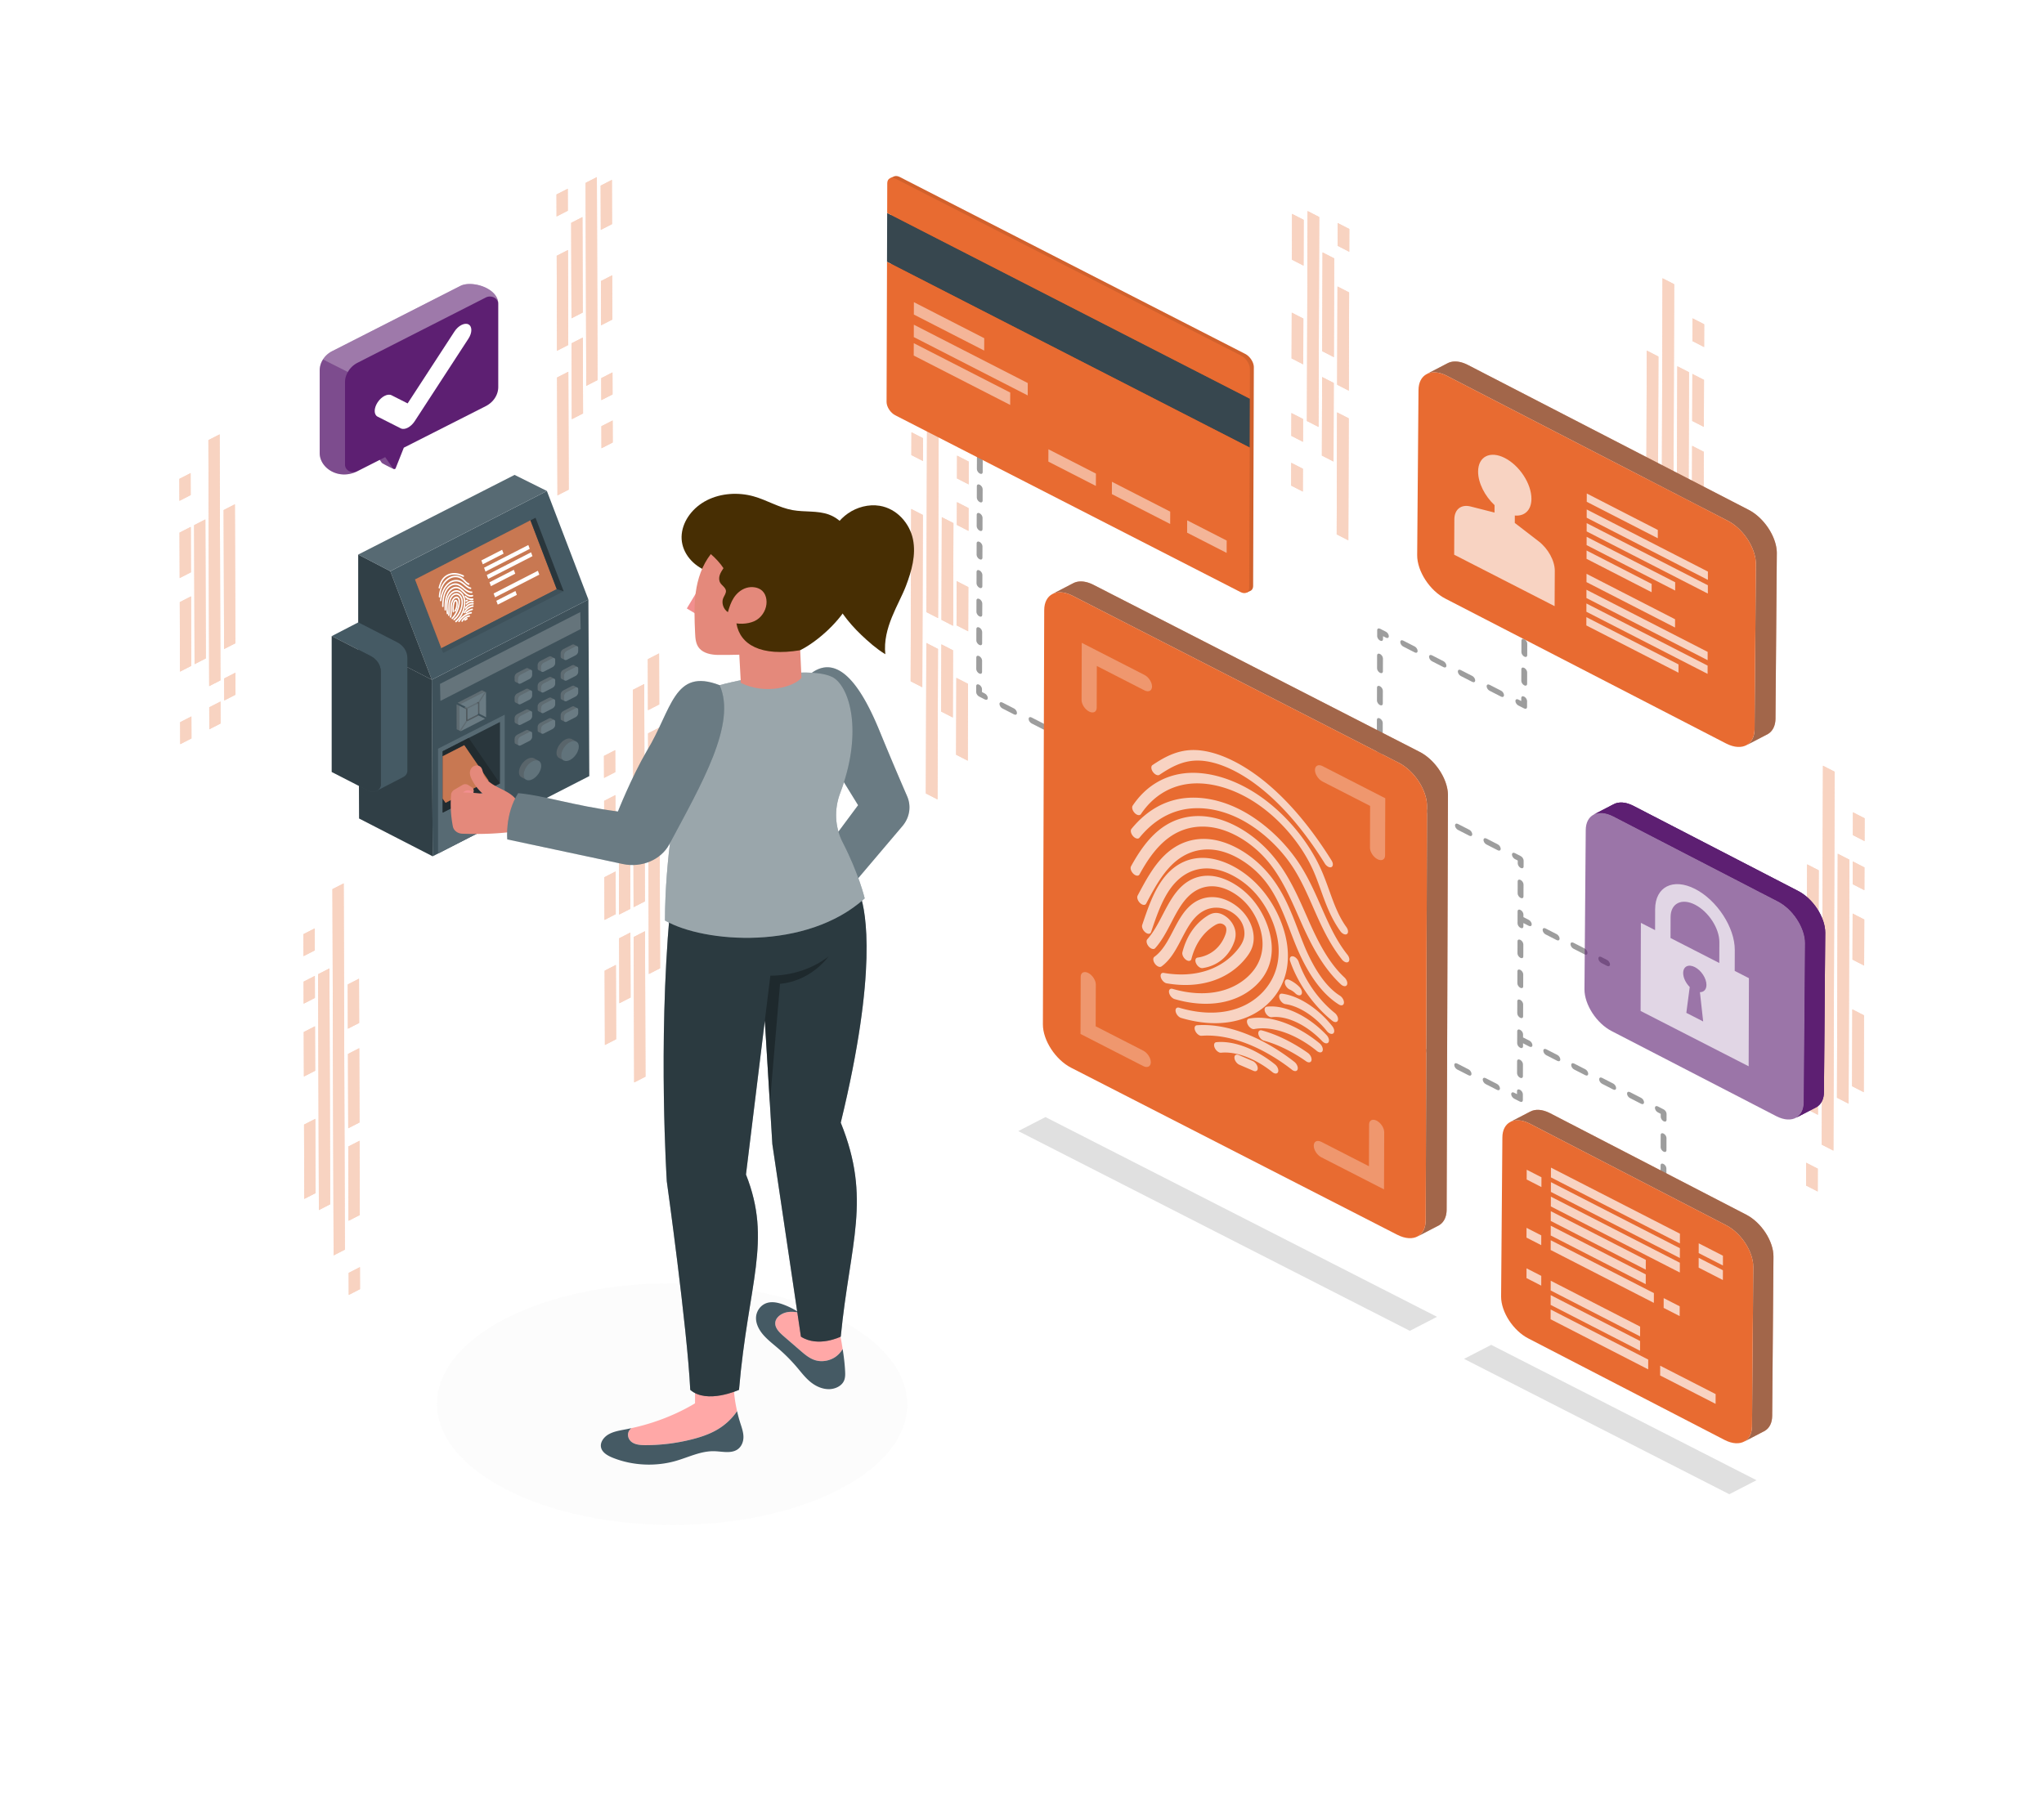 <svg xmlns="http://www.w3.org/2000/svg" width="399" height="354" fill="none" viewBox="0 0 399 354">
  <g filter="url(#a)">
    <path fill="#E0E0E0" fill-opacity=".09" d="M163.565 257.478c-17.985-9.213-47.051-9.213-64.92 0-17.87 9.214-17.774 24.15.21 33.363 17.988 9.213 47.053 9.213 64.922 0 17.87-9.213 17.775-24.15-.212-33.363Z"/>
  </g>
  <path fill="#E0E0E0" d="m280.514 257.114-5.305 2.735-76.436-39.003 5.306-2.735 76.435 39.003Zm62.365 31.901-5.305 2.735-51.785-26.427 5.305-2.735 51.785 26.427Z"/>
  <g opacity=".6">
    <path fill="#E86B31" d="m324.375 104.028 2.27 1.163.159-49.698-2.27-1.163-.159 49.698Zm-.027 8.719 2.27 1.162.014-4.451-2.27-1.163-.014 4.452Zm-3.012-5.817 2.27 1.163.015-4.452-2.271-1.162-.014 4.451Zm8.887 8.829 2.27 1.163.014-4.452-2.271-1.163-.013 4.452Zm.17-53.605-.014 4.445 2.271 1.163.014-4.444-2.271-1.164Zm-3.057 37.436 2.27 1.164.09-28.078-2.271-1.162-.089 28.077Zm-5.969-3.057 2.271 1.163.09-28.078-2.271-1.163-.09 28.078Zm8.961-14.347 2.27 1.164.03-9.173-2.27-1.163-.03 9.172Zm-.058 18.906 2.27 1.162.045-14.038-2.27-1.163-.045 14.039ZM186.827 88.963l-.015 4.452 2.271 1.163.014-4.452-2.27-1.163Zm-8.921-.111 2.271 1.163.014-4.451-2.27-1.164-.015 4.452Zm.032-9.127 2.271 1.163.032-10.297-2.27-1.163-.033 10.297Zm8.847 22.765 2.27 1.163.014-4.445-2.27-1.163-.014 4.445Zm-5.941 17.03 2.27 1.163.141-43.905-2.271-1.163-.14 43.905Zm-.11 35.405 2.271 1.162.094-29.379-2.27-1.163-.095 29.38Zm3.047-33.901 2.271 1.164.063-20.043-2.27-1.163-.064 20.042Zm-.058 17.905 2.27 1.163.042-13.118-2.27-1.163-.042 13.118Zm-5.957-5.908 2.27 1.163.108-33.641-2.271-1.162-.107 33.64Zm8.875 14.342 2.27 1.162.048-15.005-2.27-1.163-.048 15.006Zm.082-25.265 2.27 1.163.028-8.628-2.27-1.162-.028 8.627Zm174.987 36.509-.015 4.452 2.271 1.163.014-4.451-2.27-1.164Zm-9.155 72.87 2.27 1.163.014-4.452-2.27-1.163-.014 4.452Zm9.109-58.831 2.27 1.163.014-4.445-2.27-1.163-.014 4.445Zm-6.047 50.849 2.27 1.163.237-73.981-2.271-1.163-.236 73.981Zm2.969-9.162 2.27 1.163.153-47.64-2.271-1.163-.152 47.64Zm-5.859-36.63 2.27 1.163.029-8.936-2.271-1.162-.028 8.935Zm-.063 20.105 2.27 1.163.048-15.005-2.27-1.163-.048 15.005Zm-.062 18.703 2.27 1.163.048-15.005-2.271-1.163-.047 15.005Zm8.937-4.426 2.27 1.164.048-15.006-2.27-1.163-.048 15.005Zm.078-24.719 2.27 1.162.029-8.989-2.27-1.162-.029 8.989ZM261.124 43.549l-.015 4.445 2.271 1.163.014-4.445-2.27-1.163Zm-9.046 41.553 2.27 1.163.015-4.452-2.271-1.163-.014 4.452Zm-.031 9.715 2.27 1.163.015-4.452-2.271-1.163-.014 4.452Zm3.07-12.617 2.27 1.164.131-40.992-2.27-1.163-.131 40.992Zm2.988-13.63 2.271 1.162.061-19.286-2.27-1.163-.062 19.286Zm-.066 20.38 2.27 1.162.05-15.334-2.271-1.163-.049 15.334Zm-5.851-38.25 2.27 1.163.028-8.937-2.271-1.162-.027 8.935Zm-.063 19.277 2.271 1.164.028-8.937-2.27-1.163-.029 8.936Zm8.805 34.358 2.27 1.162.077-23.816-2.272-1.163-.075 23.817Zm.093-29.219 2.271 1.163.061-19.18-2.27-1.163-.062 19.18Z"/>
    <path fill="#fff" d="m324.375 104.028 2.27 1.163.159-49.698-2.27-1.163-.159 49.698Zm-.027 8.719 2.27 1.162.014-4.451-2.27-1.163-.014 4.452Zm-3.012-5.817 2.27 1.163.015-4.452-2.271-1.162-.014 4.451Zm8.887 8.829 2.27 1.163.014-4.452-2.271-1.163-.013 4.452Zm.17-53.605-.014 4.445 2.271 1.163.014-4.444-2.271-1.164Zm-3.057 37.436 2.27 1.164.09-28.078-2.271-1.162-.089 28.077Zm-5.969-3.057 2.271 1.163.09-28.078-2.271-1.163-.09 28.078Zm8.961-14.347 2.27 1.164.03-9.173-2.27-1.163-.03 9.172Zm-.058 18.906 2.27 1.162.045-14.038-2.27-1.163-.045 14.039ZM186.827 88.963l-.015 4.452 2.271 1.163.014-4.452-2.27-1.163Zm-8.921-.111 2.271 1.163.014-4.451-2.27-1.164-.015 4.452Zm.032-9.127 2.271 1.163.032-10.297-2.27-1.163-.033 10.297Zm8.847 22.765 2.27 1.163.014-4.445-2.27-1.163-.014 4.445Zm-5.941 17.03 2.27 1.163.141-43.905-2.271-1.163-.14 43.905Zm-.11 35.405 2.271 1.162.094-29.379-2.27-1.163-.095 29.38Zm3.047-33.901 2.271 1.164.063-20.043-2.27-1.163-.064 20.042Zm-.058 17.905 2.27 1.163.042-13.118-2.27-1.163-.042 13.118Zm-5.957-5.908 2.27 1.163.108-33.641-2.271-1.162-.107 33.64Zm8.875 14.342 2.27 1.162.048-15.005-2.27-1.163-.048 15.006Zm.082-25.265 2.27 1.163.028-8.628-2.27-1.162-.028 8.627Zm174.987 36.509-.015 4.452 2.271 1.163.014-4.451-2.27-1.164Zm-9.155 72.87 2.27 1.163.014-4.452-2.27-1.163-.014 4.452Zm9.109-58.831 2.27 1.163.014-4.445-2.27-1.163-.014 4.445Zm-6.047 50.849 2.27 1.163.237-73.981-2.271-1.163-.236 73.981Zm2.969-9.162 2.27 1.163.153-47.64-2.271-1.163-.152 47.64Zm-5.859-36.63 2.27 1.163.029-8.936-2.271-1.162-.028 8.935Zm-.063 20.105 2.27 1.163.048-15.005-2.27-1.163-.048 15.005Zm-.062 18.703 2.27 1.163.048-15.005-2.271-1.163-.047 15.005Zm8.937-4.426 2.27 1.164.048-15.006-2.27-1.163-.048 15.005Zm.078-24.719 2.27 1.162.029-8.989-2.27-1.162-.029 8.989ZM261.124 43.549l-.015 4.445 2.271 1.163.014-4.445-2.27-1.163Zm-9.046 41.553 2.27 1.163.015-4.452-2.271-1.163-.014 4.452Zm-.031 9.715 2.27 1.163.015-4.452-2.271-1.163-.014 4.452Zm3.07-12.617 2.27 1.164.131-40.992-2.27-1.163-.131 40.992Zm2.988-13.63 2.271 1.162.061-19.286-2.27-1.163-.062 19.286Zm-.066 20.38 2.27 1.162.05-15.334-2.271-1.163-.049 15.334Zm-5.851-38.25 2.27 1.163.028-8.937-2.271-1.162-.027 8.935Zm-.063 19.277 2.271 1.164.028-8.937-2.27-1.163-.029 8.936Zm8.805 34.358 2.27 1.162.077-23.816-2.272-1.163-.075 23.817Zm.093-29.219 2.271 1.163.061-19.18-2.27-1.163-.062 19.18Z" opacity=".5"/>
    <path fill="#E86B31" d="m42.873 84.81.154 48.035-2.193 1.124-.154-48.035 2.193-1.123Zm.165 52.169.013 4.292-2.193 1.124-.014-4.293 2.194-1.123Zm2.917-5.633.014 4.302-2.194 1.124-.013-4.303 2.193-1.123Zm-8.593 8.539.014 4.292-2.194 1.124-.014-4.293 2.194-1.123Zm-.152-47.512.013 4.293-2.194 1.123-.013-4.292 2.193-1.124Zm2.878 9.043.087 27.14-2.194 1.123-.087-27.139 2.194-1.124Zm5.762-2.953.087 27.14-2.194 1.123-.087-27.14 2.194-1.123Zm-8.61 4.41.03 8.87-2.194 1.123-.03-8.869 2.195-1.124Zm.047 13.57.044 13.571-2.194 1.123-.043-13.57 2.193-1.124Zm82.805 30.028.014 4.293-2.193 1.124-.015-4.293 2.194-1.124Zm8.61-4.407.013 4.293-2.193 1.124-.014-4.293 2.194-1.124Zm-.047-14.48.032 9.959-2.194 1.124-.032-9.959 2.194-1.124Zm-8.532 27.664.015 4.293-2.194 1.124-.014-4.293 2.193-1.124Zm5.627-21.687.136 42.434-2.203 1.128-.136-42.434 2.203-1.128Zm.156 48.261.091 28.4-2.203 1.129-.091-28.4 2.203-1.129Zm-2.927-23.738.062 19.369-2.194 1.124-.062-19.369 2.194-1.124Zm.074 24 .041 12.68-2.194 1.123-.041-12.679 2.194-1.124Zm5.695-25.551.104 32.523-2.193 1.123-.104-32.522 2.193-1.124Zm-8.523 31.871.046 14.508-2.193 1.124-.047-14.508 2.194-1.124Zm-.055-18.25.027 8.339-2.193 1.124-.027-8.339 2.193-1.124Zm-58.742 11.121.014 4.294-2.194 1.123-.014-4.293 2.194-1.124Zm8.832 66.133.014 4.302-2.194 1.124-.014-4.302 2.194-1.124Zm-8.8-56.863.013 4.302-2.194 1.124-.013-4.302 2.193-1.124Zm5.628-18.063.229 71.517-2.194 1.123-.229-71.516 2.194-1.124Zm-2.784 16.606.148 46.054-2.204 1.128-.146-46.054 2.202-1.128Zm5.776 2.004.028 8.642-2.194 1.124-.027-8.643 2.193-1.123Zm.043 13.57.047 14.508-2.194 1.123-.046-14.507 2.193-1.124Zm.059 18.078.046 14.499-2.193 1.123-.047-14.498 2.194-1.124Zm-8.637-4.281.047 14.508-2.194 1.123-.046-14.507 2.193-1.124Zm-.055-18.078.029 8.69-2.194 1.123-.028-8.69 2.194-1.123ZM110.827 36.85l.013 4.292-2.194 1.124-.013-4.293 2.194-1.123Zm8.734 35.863.014 4.293-2.193 1.123-.015-4.293 2.194-1.123Zm.031 9.383.014 4.301-2.194 1.124-.014-4.302 2.194-1.123Zm-3.082-47.512.126 39.629-2.194 1.124-.126-39.63 2.194-1.123Zm-2.816 7.801.06 18.64-2.194 1.124-.06-18.64 2.194-1.124Zm.074 23.519.047 14.82-2.194 1.124-.047-14.82 2.194-1.124Zm5.676-30.781.027 8.633-2.194 1.123-.027-8.632 2.194-1.124Zm.054 18.629.028 8.642-2.193 1.124-.028-8.642 2.193-1.124Zm-8.558 18.832.073 23.018-2.193 1.123-.074-23.017 2.194-1.124Zm-.074-23.766.059 18.545-2.194 1.124-.059-18.545 2.194-1.124Z"/>
    <path fill="#fff" d="m42.873 84.81.154 48.035-2.193 1.124-.154-48.035 2.193-1.123Zm.165 52.169.013 4.292-2.193 1.124-.014-4.293 2.194-1.123Zm2.917-5.633.014 4.302-2.194 1.124-.013-4.303 2.193-1.123Zm-8.593 8.539.014 4.292-2.194 1.124-.014-4.293 2.194-1.123Zm-.152-47.512.013 4.293-2.194 1.123-.013-4.292 2.193-1.124Zm2.878 9.043.087 27.14-2.194 1.123-.087-27.139 2.194-1.124Zm5.762-2.953.087 27.14-2.194 1.123-.087-27.14 2.194-1.123Zm-8.61 4.41.03 8.87-2.194 1.123-.03-8.869 2.195-1.124Zm.047 13.57.044 13.571-2.194 1.123-.043-13.57 2.193-1.124Zm82.805 30.028.014 4.293-2.193 1.124-.015-4.293 2.194-1.124Zm8.61-4.407.013 4.293-2.193 1.124-.014-4.293 2.194-1.124Zm-.047-14.48.032 9.959-2.194 1.124-.032-9.959 2.194-1.124Zm-8.532 27.664.015 4.293-2.194 1.124-.014-4.293 2.193-1.124Zm5.627-21.687.136 42.434-2.203 1.128-.136-42.434 2.203-1.128Zm.156 48.261.091 28.4-2.203 1.129-.091-28.4 2.203-1.129Zm-2.927-23.738.062 19.369-2.194 1.124-.062-19.369 2.194-1.124Zm.074 24 .041 12.68-2.194 1.123-.041-12.679 2.194-1.124Zm5.695-25.551.104 32.523-2.193 1.123-.104-32.522 2.193-1.124Zm-8.523 31.871.046 14.508-2.193 1.124-.047-14.508 2.194-1.124Zm-.055-18.25.027 8.339-2.193 1.124-.027-8.339 2.193-1.124Zm-58.742 11.121.014 4.294-2.194 1.123-.014-4.293 2.194-1.124Zm8.832 66.133.014 4.302-2.194 1.124-.014-4.302 2.194-1.124Zm-8.8-56.863.013 4.302-2.194 1.124-.013-4.302 2.193-1.124Zm5.628-18.063.229 71.517-2.194 1.123-.229-71.516 2.194-1.124Zm-2.784 16.606.148 46.054-2.204 1.128-.146-46.054 2.202-1.128Zm5.776 2.004.028 8.642-2.194 1.124-.027-8.643 2.193-1.123Zm.043 13.57.047 14.508-2.194 1.123-.046-14.507 2.193-1.124Zm.059 18.078.046 14.499-2.193 1.123-.047-14.498 2.194-1.124Zm-8.637-4.281.047 14.508-2.194 1.123-.046-14.507 2.193-1.124Zm-.055-18.078.029 8.69-2.194 1.123-.028-8.69 2.194-1.123ZM110.827 36.85l.013 4.292-2.194 1.124-.013-4.293 2.194-1.123Zm8.734 35.863.014 4.293-2.193 1.123-.015-4.293 2.194-1.123Zm.031 9.383.014 4.301-2.194 1.124-.014-4.302 2.194-1.123Zm-3.082-47.512.126 39.629-2.194 1.124-.126-39.63 2.194-1.123Zm-2.816 7.801.06 18.64-2.194 1.124-.06-18.64 2.194-1.124Zm.074 23.519.047 14.82-2.194 1.124-.047-14.82 2.194-1.124Zm5.676-30.781.027 8.633-2.194 1.123-.027-8.632 2.194-1.124Zm.054 18.629.028 8.642-2.193 1.124-.028-8.642 2.193-1.124Zm-8.558 18.832.073 23.018-2.193 1.123-.074-23.017 2.194-1.124Zm-.074-23.766.059 18.545-2.194 1.124-.059-18.545 2.194-1.124Z" opacity=".5"/>
  </g>
  <path fill="#E0E0E0" d="M191.392 51.118c.316.162.565.544.563.865l-.004 1.154c-.001.317-.251.449-.567.287-.311-.16-.565-.55-.564-.866l.004-1.154c.001-.321.257-.445.568-.286Zm-.017 4.499c.316.162.565.55.564.867l-.007 2.228c-.001.322-.252.449-.568.286-.31-.159-.565-.544-.563-.865l.007-2.228c.001-.318.257-.447.567-.288Zm-.015 5.574c.316.162.565.55.563.872l-.007 2.228c-.001.316-.251.449-.567.287-.311-.16-.565-.55-.564-.867l.007-2.228c.001-.322.257-.451.568-.292Zm-.02 5.579c.316.162.565.549.564.866l-.008 2.228c0 .322-.251.454-.567.292-.31-.159-.565-.549-.563-.871l.007-2.228c.001-.317.257-.447.567-.288Zm-.015 5.57c.316.162.565.549.563.871l-.007 2.228c-.001.317-.252.449-.568.287-.31-.16-.565-.55-.563-.866l.007-2.228c.001-.322.257-.452.568-.293Zm-.02 5.581c.316.162.565.55.563.867l-.007 2.234c-.001.317-.251.449-.567.286-.311-.159-.565-.549-.564-.866l.008-2.234c0-.316.256-.445.567-.287Zm-.019 5.576c.316.162.564.544.563.867l-.007 2.228c-.001.316-.252.448-.568.286-.31-.159-.565-.549-.563-.866l.007-2.228c.002-.322.257-.446.568-.287Zm-.016 5.573c.316.162.565.55.563.867l-.007 2.234c-.001.317-.251.448-.567.286-.311-.159-.565-.55-.564-.866l.008-2.233c0-.318.256-.447.567-.288Zm-.016 5.58c.316.161.565.544.564.865l-.008 2.228c0 .322-.251.449-.567.287-.311-.16-.565-.545-.563-.867l.007-2.228c.001-.32.256-.445.567-.286Zm-.023 5.572c.316.163.565.55.563.866l-.007 2.234c-.001.317-.251.449-.567.287-.311-.159-.565-.55-.564-.866l.007-2.234c.002-.316.257-.446.568-.287Zm-.016 5.583c.316.162.565.549.564.866l-.008 2.228c0 .322-.251.449-.567.287-.31-.159-.565-.544-.563-.866l.007-2.228c.001-.318.257-.447.567-.287Zm-.015 5.57c.316.162.565.549.563.866l-.007 2.234c-.001.316-.252.449-.568.287-.311-.16-.565-.55-.563-.866l.007-2.234c.001-.317.256-.446.568-.287Zm-.02 5.578c.316.162.565.549.563.866l-.007 2.228c-.001.322-.251.454-.567.292-.311-.159-.565-.549-.564-.871l.008-2.228c.001-.317.257-.446.567-.287Zm-.019 5.574c.316.162.564.549.563.872l-.007 2.228c-.001.316-.252.449-.568.286-.31-.159-.565-.549-.563-.865l.007-2.229c.001-.322.257-.451.568-.292Zm-.017 5.578c.316.162.565.549.564.867l-.007 2.233c-.001.318-.251.449-.567.287-.312-.159-.565-.549-.564-.867l.008-2.233c0-.317.255-.446.566-.287Zm-.018 5.579c.316.163.565.545.563.866l-.001.577.57.292c.311.159.565.55.564.866-.001.317-.257.446-.568.287l-1.136-.582c-.31-.16-.565-.55-.563-.867l.004-1.153c.001-.321.257-.445.567-.286Zm35.285 19.228c.316.162.57.552.569.869-.001.316-.257.446-.572.284l-2.273-1.164c-.316-.162-.569-.553-.569-.869.001-.317.257-.446.573-.285l2.272 1.165Zm-5.691-2.913c.31.159.565.549.563.866-.001.317-.257.446-.567.286l-2.278-1.166c-.31-.16-.565-.55-.563-.866.001-.317.257-.446.567-.287l2.278 1.167Zm-5.692-2.914c.311.16.565.55.564.867-.001.316-.257.446-.568.287l-2.277-1.167c-.316-.162-.565-.55-.563-.866 0-.317.251-.449.567-.287l2.277 1.166Zm-5.695-2.919c.316.162.57.552.569.868-.001.317-.257.446-.572.284l-2.273-1.164c-.316-.161-.57-.552-.569-.868.001-.317.257-.446.572-.284l2.273 1.164Zm-5.691-2.914c.316.162.565.549.563.867-.001.317-.251.448-.567.286l-2.278-1.166c-.31-.16-.565-.55-.563-.866.001-.318.257-.446.567-.287l2.278 1.166Zm-5.692-2.917c.312.16.565.55.564.866-.001.317-.257.446-.568.287l-2.277-1.167c-.311-.159-.565-.549-.564-.866.001-.318.257-.446.568-.287l2.277 1.167Zm33.01 16.909c.31.16.565.55.563.866-.001.317-.257.446-.567.287l-1.131-.579c-.316-.162-.565-.55-.563-.866.001-.317.251-.449.567-.287l1.131.579Z"/>
  <path fill="#000" d="M191.392 51.118c.316.162.565.544.563.865l-.004 1.154c-.001.317-.251.449-.567.287-.311-.16-.565-.55-.564-.866l.004-1.154c.001-.321.257-.445.568-.286Zm-.017 4.499c.316.162.565.55.564.867l-.007 2.228c-.001.322-.252.449-.568.286-.31-.159-.565-.544-.563-.865l.007-2.228c.001-.318.257-.447.567-.288Zm-.015 5.574c.316.162.565.55.563.872l-.007 2.228c-.001.316-.251.449-.567.287-.311-.16-.565-.55-.564-.867l.007-2.228c.001-.322.257-.451.568-.292Zm-.02 5.579c.316.162.565.549.564.866l-.008 2.228c0 .322-.251.454-.567.292-.31-.159-.565-.549-.563-.871l.007-2.228c.001-.317.257-.447.567-.288Zm-.015 5.57c.316.162.565.549.563.871l-.007 2.228c-.001.317-.252.449-.568.287-.31-.16-.565-.55-.563-.866l.007-2.228c.001-.322.257-.452.568-.293Zm-.02 5.581c.316.162.565.55.563.867l-.007 2.234c-.001.317-.251.449-.567.286-.311-.159-.565-.549-.564-.866l.008-2.234c0-.316.256-.445.567-.287Zm-.019 5.576c.316.162.564.544.563.867l-.007 2.228c-.001.316-.252.448-.568.286-.31-.159-.565-.549-.563-.866l.007-2.228c.002-.322.257-.446.568-.287Zm-.016 5.573c.316.162.565.55.563.867l-.007 2.234c-.001.317-.251.448-.567.286-.311-.159-.565-.55-.564-.866l.008-2.233c0-.318.256-.447.567-.288Zm-.016 5.58c.316.161.565.544.564.865l-.008 2.228c0 .322-.251.449-.567.287-.311-.16-.565-.545-.563-.867l.007-2.228c.001-.32.256-.445.567-.286Zm-.023 5.572c.316.163.565.55.563.866l-.007 2.234c-.001.317-.251.449-.567.287-.311-.159-.565-.55-.564-.866l.007-2.234c.002-.316.257-.446.568-.287Zm-.016 5.583c.316.162.565.549.564.866l-.008 2.228c0 .322-.251.449-.567.287-.31-.159-.565-.544-.563-.866l.007-2.228c.001-.318.257-.447.567-.287Zm-.015 5.57c.316.162.565.549.563.866l-.007 2.234c-.001.316-.252.449-.568.287-.311-.16-.565-.55-.563-.866l.007-2.234c.001-.317.256-.446.568-.287Zm-.02 5.578c.316.162.565.549.563.866l-.007 2.228c-.001.322-.251.454-.567.292-.311-.159-.565-.549-.564-.871l.008-2.228c.001-.317.257-.446.567-.287Zm-.019 5.574c.316.162.564.549.563.872l-.007 2.228c-.001.316-.252.449-.568.286-.31-.159-.565-.549-.563-.865l.007-2.229c.001-.322.257-.451.568-.292Zm-.017 5.578c.316.162.565.549.564.867l-.007 2.233c-.001.318-.251.449-.567.287-.312-.159-.565-.549-.564-.867l.008-2.233c0-.317.255-.446.566-.287Zm-.018 5.579c.316.163.565.545.563.866l-.001.577.57.292c.311.159.565.55.564.866-.001.317-.257.446-.568.287l-1.136-.582c-.31-.16-.565-.55-.563-.867l.004-1.153c.001-.321.257-.445.567-.286Zm35.285 19.228c.316.162.57.552.569.869-.001.316-.257.446-.572.284l-2.273-1.164c-.316-.162-.569-.553-.569-.869.001-.317.257-.446.573-.285l2.272 1.165Zm-5.691-2.913c.31.159.565.549.563.866-.001.317-.257.446-.567.286l-2.278-1.166c-.31-.16-.565-.55-.563-.866.001-.317.257-.446.567-.287l2.278 1.167Zm-5.692-2.914c.311.16.565.55.564.867-.001.316-.257.446-.568.287l-2.277-1.167c-.316-.162-.565-.55-.563-.866 0-.317.251-.449.567-.287l2.277 1.166Zm-5.695-2.919c.316.162.57.552.569.868-.001.317-.257.446-.572.284l-2.273-1.164c-.316-.161-.57-.552-.569-.868.001-.317.257-.446.572-.284l2.273 1.164Zm-5.691-2.914c.316.162.565.549.563.867-.001.317-.251.448-.567.286l-2.278-1.166c-.31-.16-.565-.55-.563-.866.001-.318.257-.446.567-.287l2.278 1.166Zm-5.692-2.917c.312.16.565.55.564.866-.001.317-.257.446-.568.287l-2.277-1.167c-.311-.159-.565-.549-.564-.866.001-.318.257-.446.568-.287l2.277 1.167Zm33.01 16.909c.31.16.565.55.563.866-.001.317-.257.446-.567.287l-1.131-.579c-.316-.162-.565-.55-.563-.866.001-.317.251-.449.567-.287l1.131.579Z" opacity=".3"/>
  <path fill="#E0E0E0" d="M269.322 148.87c.316.162.571.033.572-.284l.004-1.153c.001-.322-.253-.713-.569-.875-.31-.159-.566-.029-.567.292l-.004 1.153c0 .318.254.708.564.867Zm.055-17.506c.316.162.571.033.572-.284l.008-2.515c.001-.322-.253-.712-.569-.874-.311-.159-.567-.03-.568.293l-.007 2.514c-.001.317.252.707.564.866Zm-.02 6.293c.316.162.572.032.572-.29l.008-2.514c.001-.317-.253-.707-.569-.869-.31-.159-.566-.03-.567.287l-.008 2.514c0 .322.254.712.564.872Zm-.019 6.285c.316.162.571.032.572-.285l.008-2.514c.001-.322-.253-.707-.569-.869-.311-.159-.567-.035-.568.287l-.008 2.514c0 .317.254.707.565.867Zm1.206-20.591-1.137-.582c-.31-.159-.566-.029-.567.287l-.004 1.153c-.001.318.253.708.563.867.316.162.572.033.572-.285l.002-.576.566.29c.31.159.566.029.567-.287.002-.317-.252-.707-.562-.867Zm22.478 11.513-2.251-1.153c-.312-.16-.567-.03-.568.287-.001.316.253.707.564.866l2.251 1.153c.312.16.567.03.568-.286.001-.317-.253-.708-.564-.867Zm-5.621-2.879-2.252-1.153c-.31-.159-.566-.03-.567.287-.001.316.253.707.563.865l2.252 1.154c.311.159.567.03.568-.287.001-.316-.253-.707-.564-.866Zm-5.621-2.879-2.252-1.153c-.31-.159-.566-.03-.567.287-.001.316.253.707.563.866l2.252 1.153c.311.159.567.03.568-.287.001-.316-.253-.706-.564-.866Zm-5.617-2.875-2.252-1.153c-.31-.159-.566-.03-.567.287-.001.317.253.707.563.866l2.252 1.154c.311.159.567.029.567-.287.002-.317-.253-.707-.563-.867Zm20.225 11.514 1.131.579c.311.16.567.03.568-.286l.004-1.154c0-.322-.253-.707-.564-.866-.316-.162-.566-.036-.567.286l-.002.577-.565-.29c-.317-.162-.572-.032-.573.285-.002.317.252.708.568.869Zm1.183-15.152c.311.16.567.036.568-.287l.007-2.238c.001-.322-.253-.712-.564-.872-.316-.162-.566-.029-.567.293l-.007 2.238c-.001.322.248.704.563.866Zm-.019 5.61c.311.159.567.029.568-.287l.007-2.244c.001-.317-.253-.707-.564-.866-.316-.162-.567-.03-.568.287l-.007 2.243c-.001.317.248.705.564.867Zm-.02 5.605c.311.16.567.03.568-.287l.007-2.243c0-.317-.253-.707-.564-.867-.316-.162-.566-.029-.567.287l-.007 2.244c-.001.317.247.704.563.866Zm.059-16.82c.31.159.566.029.567-.287l.004-1.153c.001-.322-.253-.708-.563-.866-.316-.162-.567-.036-.568.287l-.004 1.153c-.001.316.248.704.564.866Zm-27.436 36.493-1.131-.579c-.31-.159-.566-.03-.567.287-.001.317.253.707.563.866l1.132.579c.316.162.567.03.567-.287.001-.316-.248-.704-.564-.866Zm22.224 11.384-2.222-1.137c-.316-.162-.566-.03-.567.286-.001.317.247.705.563.866l2.222 1.138c.31.159.566.03.567-.287.002-.316-.252-.706-.563-.866Zm-5.554-2.842-2.226-1.14c-.311-.16-.567-.03-.568.286-.001.318.253.708.564.867l2.226 1.141c.31.159.567.029.567-.287.002-.317-.253-.707-.563-.867Zm-5.556-2.85-2.221-1.138c-.311-.159-.567-.03-.568.287 0 .316.253.707.564.866l2.221 1.137c.311.16.567.03.568-.286.001-.317-.252-.707-.564-.866Zm-5.553-2.845-2.227-1.141c-.31-.159-.566-.029-.567.287-.001.317.253.707.563.866l2.227 1.141c.31.159.566.029.567-.287.002-.317-.253-.707-.563-.866Zm19.995 11.399.566.29-.002.576c-.001.322.253.708.569.869.311.159.567.035.568-.287l.004-1.153c0-.317-.253-.707-.564-.866l-1.136-.582c-.311-.159-.567-.03-.568.287-.001.317.253.707.563.866Zm1.111 7.586c.311.16.567.03.567-.286l.008-2.343c0-.317-.253-.707-.564-.866-.316-.162-.571-.032-.572.284l-.007 2.343c-.002.316.252.706.568.868Zm.556 3.228c.001-.322-.253-.707-.564-.867-.316-.162-.572-.037-.572.285l-.008 2.337c0 .322.253.707.569.869.311.159.567.035.568-.287l.002-.653 1.057.541c.31.16.566.03.567-.286.001-.323-.253-.708-.563-.866l-1.057-.542.001-.531Zm-.017 5.847c.001-.317-.252-.708-.563-.867-.316-.162-.571-.032-.572.284l-.007 2.343c-.001.316.253.707.569.869.31.159.566.029.567-.287l.006-2.342Zm-.019 5.852c.001-.322-.253-.707-.563-.867-.316-.161-.572-.037-.573.284l-.007 2.338c-.001.322.253.707.569.869.311.159.567.035.568-.287l.006-2.337Zm-.583 4.984c-.316-.161-.571-.033-.572.285l-.007 2.342c-.001.318.253.708.569.869.31.159.566.03.567-.287l.007-2.342c.001-.318-.253-.708-.564-.867Zm-.039 11.703c-.316-.161-.571-.032-.572.285l-.007 2.343c-.001.316.253.707.569.868.31.16.566.03.567-.287l.007-2.342c.001-.317-.253-.708-.564-.867Zm-.017 5.853c-.316-.162-.571-.038-.572.284l-.002.576-.566-.289c-.31-.16-.566-.03-.567.286-.001.317.253.708.563.867l1.137.582c.31.159.566.03.567-.287l.004-1.153c.001-.322-.254-.707-.564-.866Zm-4.473-1.133-2.221-1.138c-.316-.162-.567-.03-.568.287 0 .317.248.704.564.866l2.221 1.137c.311.16.567.03.568-.286.001-.317-.253-.707-.564-.866Zm-5.553-2.846-2.227-1.141c-.31-.159-.566-.03-.567.287-.001.316.253.707.563.866l2.227 1.14c.31.16.566.03.567-.287.001-.316-.253-.706-.563-.865Zm-5.56-2.847-2.221-1.138c-.311-.159-.567-.029-.568.287-.001.317.253.707.564.866l2.221 1.138c.316.161.567.029.568-.287.001-.317-.248-.704-.564-.866Zm-5.55-2.845-2.226-1.14c-.311-.16-.567-.03-.568.286 0 .318.253.708.564.866l2.226 1.141c.311.159.567.03.568-.287 0-.316-.253-.707-.564-.866Zm-5.56-2.846-1.131-.58c-.31-.159-.567-.029-.567.287-.001.317.253.707.563.867l1.131.579c.316.162.566.03.567-.287.002-.317-.247-.705-.563-.866Zm37.131-15.037 2.175 1.114c.31.159.567.03.567-.287.001-.322-.253-.707-.563-.866l-2.175-1.115c-.316-.162-.567-.035-.568.287-.001.317.248.705.564.867Zm-5.442-2.789 2.176 1.114c.31.159.566.03.567-.287.001-.322-.253-.707-.563-.866l-2.176-1.115c-.316-.162-.566-.035-.567.287-.002.317.247.705.563.867Zm10.884 5.574 1.131.58c.31.159.566.029.567-.287.001-.322-.253-.707-.563-.867l-1.131-.579c-.316-.162-.571-.037-.572.284-.002.317.252.707.568.869Zm-14.011 15.19-1.131-.579c-.047-.024-.09-.03-.134-.041l.003-.634c.001-.323-.253-.708-.564-.866-.316-.162-.571-.038-.572.284l-.007 2.337c-.001.322.253.707.569.868.31.16.567.036.567-.286l.002-.605c.044.033.086.072.134.096l1.131.579c.31.159.566.035.567-.287 0-.316-.254-.707-.565-.866Zm21.789 11.159-2.181-1.117c-.316-.162-.567-.029-.568.287 0 .322.249.704.564.866l2.181 1.117c.31.159.566.036.567-.287.002-.316-.252-.706-.563-.866Zm-5.451-2.791-2.176-1.115c-.316-.162-.566-.03-.567.287-.001.322.248.704.563.867l2.176 1.114c.316.161.566.035.567-.287.001-.317-.247-.705-.563-.866Zm-5.448-2.788-2.181-1.117c-.31-.159-.566-.03-.567.287-.001.322.253.707.563.866l2.181 1.117c.316.163.567.036.568-.286 0-.317-.249-.705-.564-.867Zm-5.445-2.793-2.181-1.117c-.31-.159-.567-.03-.567.287-.001.322.253.707.563.866l2.181 1.118c.311.159.567.035.567-.287.002-.317-.252-.707-.563-.867Zm20.739 10.626-1.131-.579c-.31-.159-.567-.03-.567.287-.001.322.253.707.563.866l.566.29-.002.576c-.001.322.253.712.564.872.316.162.567.029.568-.292l.004-1.153c0-.317-.249-.705-.565-.867Zm-.014 4.718c-.31-.159-.566-.03-.567.287l-.008 2.374c-.001.316.253.707.564.865.316.163.567.03.568-.286l.007-2.374c.001-.317-.248-.705-.564-.866Zm-.016 5.934c-.31-.159-.567-.035-.567.287l-.008 2.374c0 .317.253.707.564.867.316.161.566.029.567-.287l.007-2.374c.001-.322-.248-.704-.563-.867Zm-.019 5.933c-.311-.159-.566-.03-.567.287l-.004 1.153c-.001.322.253.712.563.872.316.161.567.029.568-.293l.004-1.153c.001-.317-.248-.705-.564-.866Z"/>
  <path fill="#000" d="M269.322 148.87c.316.162.571.033.572-.284l.004-1.153c.001-.322-.253-.713-.569-.875-.31-.159-.566-.029-.567.292l-.004 1.153c0 .318.254.708.564.867Zm.055-17.506c.316.162.571.033.572-.284l.008-2.515c.001-.322-.253-.712-.569-.874-.311-.159-.567-.03-.568.293l-.007 2.514c-.001.317.252.707.564.866Zm-.02 6.293c.316.162.572.032.572-.29l.008-2.514c.001-.317-.253-.707-.569-.869-.31-.159-.566-.03-.567.287l-.008 2.514c0 .322.254.712.564.872Zm-.019 6.285c.316.162.571.032.572-.285l.008-2.514c.001-.322-.253-.707-.569-.869-.311-.159-.567-.035-.568.287l-.008 2.514c0 .317.254.707.565.867Zm1.206-20.591-1.137-.582c-.31-.159-.566-.029-.567.287l-.004 1.153c-.001.318.253.708.563.867.316.162.572.033.572-.285l.002-.576.566.29c.31.159.566.029.567-.287.002-.317-.252-.707-.562-.867Zm22.478 11.513-2.251-1.153c-.312-.16-.567-.03-.568.287-.001.316.253.707.564.866l2.251 1.153c.312.16.567.03.568-.286.001-.317-.253-.708-.564-.867Zm-5.621-2.879-2.252-1.153c-.31-.159-.566-.03-.567.287-.001.316.253.707.563.865l2.252 1.154c.311.159.567.03.568-.287.001-.316-.253-.707-.564-.866Zm-5.621-2.879-2.252-1.153c-.31-.159-.566-.03-.567.287-.001.316.253.707.563.866l2.252 1.153c.311.159.567.03.568-.287.001-.316-.253-.706-.564-.866Zm-5.617-2.875-2.252-1.153c-.31-.159-.566-.03-.567.287-.001.317.253.707.563.866l2.252 1.154c.311.159.567.029.567-.287.002-.317-.253-.707-.563-.867Zm20.225 11.514 1.131.579c.311.16.567.03.568-.286l.004-1.154c0-.322-.253-.707-.564-.866-.316-.162-.566-.036-.567.286l-.002.577-.565-.29c-.317-.162-.572-.032-.573.285-.002.317.252.708.568.869Zm1.183-15.152c.311.16.567.036.568-.287l.007-2.238c.001-.322-.253-.712-.564-.872-.316-.162-.566-.029-.567.293l-.007 2.238c-.001.322.248.704.563.866Zm-.019 5.61c.311.159.567.029.568-.287l.007-2.244c.001-.317-.253-.707-.564-.866-.316-.162-.567-.03-.568.287l-.007 2.243c-.001.317.248.705.564.867Zm-.02 5.605c.311.16.567.03.568-.287l.007-2.243c0-.317-.253-.707-.564-.867-.316-.162-.566-.029-.567.287l-.007 2.244c-.001.317.247.704.563.866Zm.059-16.82c.31.159.566.029.567-.287l.004-1.153c.001-.322-.253-.708-.563-.866-.316-.162-.567-.036-.568.287l-.004 1.153c-.001.316.248.704.564.866Zm-27.436 36.493-1.131-.579c-.31-.159-.566-.03-.567.287-.001.317.253.707.563.866l1.132.579c.316.162.567.03.567-.287.001-.316-.248-.704-.564-.866Zm22.224 11.384-2.222-1.137c-.316-.162-.566-.03-.567.286-.001.317.247.705.563.866l2.222 1.138c.31.159.566.03.567-.287.002-.316-.252-.706-.563-.866Zm-5.554-2.842-2.226-1.14c-.311-.16-.567-.03-.568.286-.001.318.253.708.564.867l2.226 1.141c.31.159.567.029.567-.287.002-.317-.253-.707-.563-.867Zm-5.556-2.85-2.221-1.138c-.311-.159-.567-.03-.568.287 0 .316.253.707.564.866l2.221 1.137c.311.16.567.03.568-.286.001-.317-.252-.707-.564-.866Zm-5.553-2.845-2.227-1.141c-.31-.159-.566-.029-.567.287-.001.317.253.707.563.866l2.227 1.141c.31.159.566.029.567-.287.002-.317-.253-.707-.563-.866Zm19.995 11.399.566.29-.002.576c-.001.322.253.708.569.869.311.159.567.035.568-.287l.004-1.153c0-.317-.253-.707-.564-.866l-1.136-.582c-.311-.159-.567-.03-.568.287-.001.317.253.707.563.866Zm1.111 7.586c.311.16.567.03.567-.286l.008-2.343c0-.317-.253-.707-.564-.866-.316-.162-.571-.032-.572.284l-.007 2.343c-.002.316.252.706.568.868Zm.556 3.228c.001-.322-.253-.707-.564-.867-.316-.162-.572-.037-.572.285l-.008 2.337c0 .322.253.707.569.869.311.159.567.035.568-.287l.002-.653 1.057.541c.31.16.566.03.567-.286.001-.323-.253-.708-.563-.866l-1.057-.542.001-.531Zm-.017 5.847c.001-.317-.252-.708-.563-.867-.316-.162-.571-.032-.572.284l-.007 2.343c-.001.316.253.707.569.869.31.159.566.029.567-.287l.006-2.342Zm-.019 5.852c.001-.322-.253-.707-.563-.867-.316-.161-.572-.037-.573.284l-.007 2.338c-.001.322.253.707.569.869.311.159.567.035.568-.287l.006-2.337Zm-.583 4.984c-.316-.161-.571-.033-.572.285l-.007 2.342c-.001.318.253.708.569.869.31.159.566.03.567-.287l.007-2.342c.001-.318-.253-.708-.564-.867Zm-.039 11.703c-.316-.161-.571-.032-.572.285l-.007 2.343c-.001.316.253.707.569.868.31.16.566.03.567-.287l.007-2.342c.001-.317-.253-.708-.564-.867Zm-.017 5.853c-.316-.162-.571-.038-.572.284l-.002.576-.566-.289c-.31-.16-.566-.03-.567.286-.001.317.253.708.563.867l1.137.582c.31.159.566.03.567-.287l.004-1.153c.001-.322-.254-.707-.564-.866Zm-4.473-1.133-2.221-1.138c-.316-.162-.567-.03-.568.287 0 .317.248.704.564.866l2.221 1.137c.311.16.567.03.568-.286.001-.317-.253-.707-.564-.866Zm-5.553-2.846-2.227-1.141c-.31-.159-.566-.03-.567.287-.001.316.253.707.563.866l2.227 1.14c.31.16.566.03.567-.287.001-.316-.253-.706-.563-.865Zm-5.56-2.847-2.221-1.138c-.311-.159-.567-.029-.568.287-.001.317.253.707.564.866l2.221 1.138c.316.161.567.029.568-.287.001-.317-.248-.704-.564-.866Zm-5.55-2.845-2.226-1.14c-.311-.16-.567-.03-.568.286 0 .318.253.708.564.866l2.226 1.141c.311.159.567.03.568-.287 0-.316-.253-.707-.564-.866Zm-5.56-2.846-1.131-.58c-.31-.159-.567-.029-.567.287-.001.317.253.707.563.867l1.131.579c.316.162.566.03.567-.287.002-.317-.247-.705-.563-.866Zm37.131-15.037 2.175 1.114c.31.159.567.03.567-.287.001-.322-.253-.707-.563-.866l-2.175-1.115c-.316-.162-.567-.035-.568.287-.001.317.248.705.564.867Zm-5.442-2.789 2.176 1.114c.31.159.566.03.567-.287.001-.322-.253-.707-.563-.866l-2.176-1.115c-.316-.162-.566-.035-.567.287-.002.317.247.705.563.867Zm10.884 5.574 1.131.58c.31.159.566.029.567-.287.001-.322-.253-.707-.563-.867l-1.131-.579c-.316-.162-.571-.037-.572.284-.002.317.252.707.568.869Zm-14.011 15.19-1.131-.579c-.047-.024-.09-.03-.134-.041l.003-.634c.001-.323-.253-.708-.564-.866-.316-.162-.571-.038-.572.284l-.007 2.337c-.001.322.253.707.569.868.31.16.567.036.567-.286l.002-.605c.044.033.086.072.134.096l1.131.579c.31.159.566.035.567-.287 0-.316-.254-.707-.565-.866Zm21.789 11.159-2.181-1.117c-.316-.162-.567-.029-.568.287 0 .322.249.704.564.866l2.181 1.117c.31.159.566.036.567-.287.002-.316-.252-.706-.563-.866Zm-5.451-2.791-2.176-1.115c-.316-.162-.566-.03-.567.287-.001.322.248.704.563.867l2.176 1.114c.316.161.566.035.567-.287.001-.317-.247-.705-.563-.866Zm-5.448-2.788-2.181-1.117c-.31-.159-.566-.03-.567.287-.001.322.253.707.563.866l2.181 1.117c.316.163.567.036.568-.286 0-.317-.249-.705-.564-.867Zm-5.445-2.793-2.181-1.117c-.31-.159-.567-.03-.567.287-.001.322.253.707.563.866l2.181 1.118c.311.159.567.035.567-.287.002-.317-.252-.707-.563-.867Zm20.739 10.626-1.131-.579c-.31-.159-.567-.03-.567.287-.001.322.253.707.563.866l.566.29-.002.576c-.001.322.253.712.564.872.316.162.567.029.568-.292l.004-1.153c0-.317-.249-.705-.565-.867Zm-.014 4.718c-.31-.159-.566-.03-.567.287l-.008 2.374c-.001.316.253.707.564.865.316.163.567.03.568-.286l.007-2.374c.001-.317-.248-.705-.564-.866Zm-.016 5.934c-.31-.159-.567-.035-.567.287l-.008 2.374c0 .317.253.707.564.867.316.161.566.029.567-.287l.007-2.374c.001-.322-.248-.704-.563-.867Zm-.019 5.933c-.311-.159-.566-.03-.567.287l-.004 1.153c-.001.322.253.712.563.872.316.161.567.029.568-.293l.004-1.153c.001-.317-.248-.705-.564-.866Z" opacity=".3"/>
  <path fill="#5E1F72" d="m350.979 173.951-32.146-16.615c-1.505-.771-2.864-.828-3.838-.302v-.005l-3.87 2.011c.968-.488 2.302-.413 3.772.34l32.146 16.615c2.946 1.51 5.325 5.165 5.315 8.166l-.249 31.075c-.004 1.434-.557 2.454-1.449 2.969v.007l3.76-1.955.111-.058.094-.049-.009-.002c.88-.52 1.424-1.534 1.428-2.957l.249-31.075c.011-3-2.368-6.656-5.314-8.165Z"/>
  <path fill="#5E1F72" d="m350.979 173.951-32.146-16.615c-1.505-.771-2.864-.828-3.838-.302v-.005l-3.87 2.011c.968-.488 2.302-.413 3.772.34l32.146 16.615c2.946 1.51 5.325 5.165 5.315 8.166l-.249 31.075c-.004 1.434-.557 2.454-1.449 2.969v.007l3.76-1.955.111-.058.094-.049-.009-.002c.88-.52 1.424-1.534 1.428-2.957l.249-31.075c.011-3-2.368-6.656-5.314-8.165Z" opacity=".4"/>
  <path fill="#455A64" d="m311.09 159.059.001.002c.009-.005.017-.012.027-.016l-.028.014Z"/>
  <path fill="#5D1F72" fill-opacity=".61" d="m352.109 215.237.249-31.075c.009-3.001-2.369-6.656-5.316-8.165l-32.146-16.616c-1.469-.753-2.804-.828-3.772-.34l-.006.003c-.01.005-.017.012-.026.016-.951.495-1.541 1.539-1.546 3.023l-.249 31.075c-.01 3.003 2.372 6.661 5.315 8.168l32.146 16.615c1.54.789 2.924.829 3.901.264.893-.515 1.445-1.534 1.45-2.968Z"/>
  <path fill="#5D1F72" d="m350.979 173.951-32.146-16.615c-1.505-.771-2.864-.828-3.838-.302v-.005l-3.87 2.011c.968-.488 2.302-.413 3.772.34l32.146 16.615c2.946 1.51 5.325 5.165 5.315 8.166l-.249 31.075c-.004 1.434-.557 2.454-1.449 2.969v.007l3.76-1.955.111-.058.094-.049-.009-.002c.88-.52 1.424-1.534 1.428-2.957l.249-31.075c.011-3-2.368-6.656-5.314-8.165Z"/>
  <path fill="#fff" d="m338.625 189.569 2.777 1.422-.055 17.203-21.093-10.804.055-17.203 2.771 1.419.012-4.091c.014-4.372 3.512-6.141 7.802-3.944 4.283 2.194 7.759 7.535 7.745 11.907l-.014 4.091Zm-3.009-1.541.013-4.091c.009-2.676-2.121-5.948-4.746-7.293-2.624-1.344-4.768-.26-4.776 2.415l-.013 4.091 9.522 4.878Zm-3.149 11.415-.633-5.717c.749.002 1.272-.512 1.275-1.418.004-1.283-1.012-2.838-2.265-3.48-1.258-.644-2.275-.13-2.279 1.153-.003.918.52 1.972 1.278 2.737l-.662 5.043 3.286 1.682Z" opacity=".7"/>
  <path fill="#E86B31" d="m341.33 99.54-54.799-28.285c-1.561-.8-2.971-.86-3.981-.313v-.005l-4.015 2.085c1.005-.505 2.389-.427 3.914.354l54.798 28.284c3.057 1.566 5.525 5.359 5.514 8.471l-.258 32.238c-.005 1.488-.578 2.545-1.504 3.08v.008l3.901-2.029a3.2 3.2 0 0 0 .116-.06l.096-.05-.008-.003c.912-.539 1.477-1.591 1.481-3.067l.259-32.238c.01-3.113-2.457-6.905-5.514-8.47Z"/>
  <path fill="#000" d="m341.33 99.54-54.799-28.285c-1.561-.8-2.971-.86-3.981-.313v-.005l-4.015 2.085c1.005-.505 2.389-.427 3.914.354l54.798 28.284c3.057 1.566 5.525 5.359 5.514 8.471l-.258 32.238c-.005 1.488-.578 2.545-1.504 3.08v.008l3.901-2.029a3.2 3.2 0 0 0 .116-.06l.096-.05-.008-.003c.912-.539 1.477-1.591 1.481-3.067l.259-32.238c.01-3.113-2.457-6.905-5.514-8.47Z" opacity=".4"/>
  <path fill="#455A64" d="m278.5 73.04.002.002c.009-.005.017-.012.027-.017l-.029.015Z"/>
  <path fill="#E86B31" d="m342.504 142.367.258-32.238c.01-3.113-2.458-6.905-5.514-8.47l-54.799-28.285c-1.525-.782-2.909-.859-3.913-.353l-.006.003-.028.017c-.985.514-1.598 1.597-1.603 3.136l-.258 32.238c-.01 3.116 2.461 6.91 5.514 8.474l54.798 28.285c1.597.818 3.034.859 4.047.274.926-.535 1.499-1.593 1.504-3.081Z"/>
  <path fill="#fff" d="m341.33 99.54-54.799-28.285c-1.561-.8-2.971-.86-3.981-.313v-.005l-4.015 2.085c1.005-.505 2.389-.427 3.914.354l54.798 28.284c3.057 1.566 5.525 5.359 5.514 8.471l-.258 32.238c-.005 1.488-.578 2.545-1.504 3.08v.008l3.901-2.029a3.2 3.2 0 0 0 .116-.06l.096-.05-.008-.003c.912-.539 1.477-1.591 1.481-3.067l.259-32.238c.01-3.113-2.457-6.905-5.514-8.47Z" opacity=".2"/>
  <path fill="#fff" d="M293.755 89.428c2.876 1.474 5.2 5.044 5.19 7.977-.007 2.214-1.346 3.429-3.243 3.253l-.005 1.449 4.659 3.59c1.86 1.432 3.154 3.808 3.148 5.766l-.035 6.888-9.802-5.021-9.804-5.021.035-6.889c.006-1.957 1.316-3 3.179-2.524l4.662 1.185.005-1.45c-1.889-1.763-3.216-4.344-3.209-6.558.009-2.933 2.343-4.118 5.22-2.645Zm39.638 22.176-.005 1.617-23.658-12.133.005-1.617 23.658 12.133Zm-10.982 2.408-.005 1.621-12.703-6.521.006-1.622 12.702 6.522Zm5.243 15.717-.005 1.617-17.985-9.228.006-1.616 17.984 9.227Zm-.673-8.82-.005 1.617-17.285-8.868.006-1.617 17.284 8.868Zm6.354 9.053-.006 1.617-23.657-12.133.005-1.616 23.658 12.132Zm.007-2.679-.005 1.617-23.657-12.133.004-1.617 23.658 12.133Zm-6.338-13.596-.004 1.617-17.285-8.869.005-1.617 17.284 8.869Zm6.381.589-.005 1.617-23.657-12.133.004-1.617 23.658 12.133Zm-9.773-10.802-.005 1.617-13.865-7.116.006-1.618 13.864 7.117Z" opacity=".7"/>
  <path fill="#E86B31" d="m340.875 237.168-38.316-19.824c-1.505-.771-2.864-.828-3.837-.302v-.005l-3.87 2.01c.968-.487 2.302-.412 3.772.341l38.316 19.824c2.946 1.509 5.325 5.165 5.315 8.165l-.249 31.075c-.005 1.435-.557 2.454-1.449 2.969v.008l3.76-1.956c.038-.018.074-.038.111-.058l.093-.048-.008-.003c.88-.52 1.423-1.534 1.428-2.957l.249-31.074c.01-3.001-2.369-6.656-5.315-8.165Z"/>
  <path fill="#000" d="m340.875 237.168-38.316-19.824c-1.505-.771-2.864-.828-3.837-.302v-.005l-3.87 2.01c.968-.487 2.302-.412 3.772.341l38.316 19.824c2.946 1.509 5.325 5.165 5.315 8.165l-.249 31.075c-.005 1.435-.557 2.454-1.449 2.969v.008l3.76-1.956c.038-.018.074-.038.111-.058l.093-.048-.008-.003c.88-.52 1.423-1.534 1.428-2.957l.249-31.074c.01-3.001-2.369-6.656-5.315-8.165Z" opacity=".4"/>
  <path fill="#455A64" d="m294.816 219.067.002.001c.009-.005.017-.011.026-.015l-.028.014Z"/>
  <path fill="#E86B31" d="m342.006 278.453.248-31.075c.01-3-2.369-6.655-5.315-8.165l-38.316-19.824c-1.47-.753-2.804-.828-3.772-.341l-.006.003c-.01.005-.017.012-.027.016-.95.496-1.541 1.539-1.546 3.023l-.249 31.075c-.009 3.003 2.373 6.661 5.316 8.168l38.316 19.824c1.539.789 2.924.828 3.901.264.892-.514 1.445-1.533 1.45-2.968Z"/>
  <path fill="#fff" d="m340.875 237.168-38.316-19.824c-1.505-.771-2.864-.828-3.837-.302v-.005l-3.87 2.01c.968-.487 2.302-.412 3.772.341l38.316 19.824c2.946 1.509 5.325 5.165 5.315 8.165l-.249 31.075c-.005 1.435-.557 2.454-1.449 2.969v.008l3.76-1.956c.038-.018.074-.038.111-.058l.093-.048-.008-.003c.88-.52 1.423-1.534 1.428-2.957l.249-31.074c.01-3.001-2.369-6.656-5.315-8.165Z" opacity=".2"/>
  <path fill="#fff" d="m322.849 252.482-.007 1.908-20.139-10.324.006-1.908 20.14 10.324Zm-1.588-3.653-.005 1.908-18.545-9.506.006-1.909 18.544 9.507Zm.008-2.836-.006 1.908-18.544-9.506.005-1.909 18.545 9.507Zm6.646.56-.005 1.909-25.176-12.904.007-1.908 25.174 12.903Zm.009-2.836-.007 1.909-25.175-12.903.007-1.909 25.175 12.903Zm.007-2.836-.006 1.908-25.175-12.902.006-1.908 25.175 12.902Zm-.045 14.179-.006 1.909-3.126-1.601.006-1.909 3.126 1.601Zm8.434-7.042-.005 1.909-4.729-2.423.006-1.908 4.728 2.422Zm.008-2.836-.005 1.908-4.729-2.422.006-1.908 4.728 2.422Zm-35.427-15.315-.006 1.908-2.879-1.474.006-1.908 2.879 1.474Zm-.035 11.344-.006 1.909-2.88-1.475.007-1.909 2.879 1.475Zm20.875 24.249-.005 1.909-19.048-9.779.006-1.908 19.047 9.778Zm-1.587-3.626-.006 1.909-17.453-8.962.006-1.908 17.453 8.961Zm.008-2.812-.007 1.908-17.452-8.961.006-1.908 17.453 8.961Zm14.738 13.177-.006 1.908-10.824-5.545.006-1.908 10.824 5.545Zm-34.034-23.086-.006 1.909-2.88-1.475.007-1.908 2.879 1.474Z" opacity=".7"/>
  <path fill="#E86B31" d="M277.134 146.812 213.469 114.2c-1.561-.799-2.971-.859-3.982-.314v-.005l-4.014 2.086c1.004-.505 2.388-.427 3.913.354l63.665 32.611c3.057 1.567 5.525 5.359 5.514 8.472l-.258 80.882c-.005 1.488-.578 2.546-1.504 3.081v.007l3.902-2.029a3.2 3.2 0 0 0 .116-.06l.096-.05-.009-.003c.913-.539 1.477-1.591 1.482-3.067l.259-80.883c.009-3.112-2.459-6.904-5.515-8.47Z"/>
  <path fill="#000" d="M277.134 146.812 213.469 114.2c-1.561-.799-2.971-.859-3.982-.314v-.005l-4.014 2.086c1.004-.505 2.388-.427 3.913.354l63.665 32.611c3.057 1.567 5.525 5.359 5.514 8.472l-.258 80.882c-.005 1.488-.578 2.546-1.504 3.081v.007l3.902-2.029a3.2 3.2 0 0 0 .116-.06l.096-.05-.009-.003c.913-.539 1.477-1.591 1.482-3.067l.259-80.883c.009-3.112-2.459-6.904-5.515-8.47Z" opacity=".4"/>
  <path fill="#455A64" d="m205.438 115.986.001.001.027-.016-.028.015Z"/>
  <path fill="#E86B31" d="m278.308 238.285.258-80.882c.01-3.113-2.458-6.905-5.514-8.471l-63.665-32.612c-1.525-.782-2.91-.86-3.914-.354l-.006.004-.027.016c-.986.514-1.599 1.597-1.603 3.137l-.259 80.882c-.009 3.116 2.461 6.91 5.515 8.474l63.665 32.612c1.597.818 3.034.86 4.047.274.924-.534 1.498-1.592 1.503-3.08Z"/>
  <path fill="#fff" d="M277.134 146.812 213.469 114.2c-1.561-.799-2.971-.859-3.982-.314v-.005l-4.014 2.086c1.004-.505 2.388-.427 3.913.354l63.665 32.611c3.057 1.567 5.525 5.359 5.514 8.472l-.258 80.882c-.005 1.488-.578 2.546-1.504 3.081v.007l3.902-2.029a3.2 3.2 0 0 0 .116-.06l.096-.05-.009-.003c.913-.539 1.477-1.591 1.482-3.067l.259-80.883c.009-3.112-2.459-6.904-5.515-8.47Z" opacity=".2"/>
  <g opacity=".7">
    <path fill="#fff" d="M238.744 178.611a4.727 4.727 0 0 1 1.797 1.661c.712 1.13.847 2.335.403 3.581-1.02 2.869-3.284 4.752-6.21 5.172a.84.84 0 0 1-.486-.104 1.78 1.78 0 0 1-.759-.81c-.268-.565-.145-1.072.276-1.135 2.569-.366 4.558-2.022 5.455-4.544.228-.638.233-1.209.01-1.561a1.29 1.29 0 0 0-.487-.416 1.28 1.28 0 0 0-.434-.137c-.431-.046-.814.126-1.252.401-2.2 1.374-3.75 3.629-4.486 6.523-.096.377-.467.478-.879.267a1.486 1.486 0 0 1-.204-.128c-.485-.361-.787-1.009-.676-1.448.806-3.161 2.503-5.625 4.902-7.129.53-.327 1.131-.622 1.936-.537.359.037.732.157 1.094.344Zm5.869 28.596c.467.239.869.806.903 1.309.039.527-.332.783-.83.567l-2.75-1.184-.072-.034c-.465-.239-.86-.804-.896-1.307-.039-.527.332-.78.83-.566l2.749 1.184.066.031Z"/>
    <path fill="#fff" d="M244.955 205.256a23.091 23.091 0 0 1 3.931 2.57c.479.384.756 1.036.615 1.454-.116.345-.479.422-.871.221a1.394 1.394 0 0 1-.247-.162 20.152 20.152 0 0 0-3.443-2.25c-2.302-1.179-4.614-1.739-6.58-1.544a.85.85 0 0 1-.463-.107 1.804 1.804 0 0 1-.773-.845c-.256-.565-.116-1.06.314-1.103 2.247-.22 4.888.42 7.517 1.766Z"/>
    <path fill="#fff" d="M246.305 203.236c2.139 1.096 4.279 2.468 6.36 4.094.482.376.767 1.027.639 1.454-.106.358-.473.444-.873.239a1.522 1.522 0 0 1-.231-.149 37.217 37.217 0 0 0-5.907-3.801c-4.091-2.095-8.175-3.104-11.748-2.834a.848.848 0 0 1-.451-.108c-.31-.159-.612-.479-.779-.86-.248-.566-.098-1.053.333-1.086 3.851-.29 8.25.794 12.657 3.051Zm4.993-.08c1.344.688 2.686 1.5 3.997 2.423.491.346.811.99.719 1.446-.084.4-.467.511-.893.293a1.387 1.387 0 0 1-.164-.1 30.758 30.758 0 0 0-3.668-2.226c-1.535-.786-3.072-1.394-4.557-1.798a1.038 1.038 0 0 1-.208-.083c-.41-.21-.78-.685-.876-1.158-.111-.553.191-.894.677-.763 1.621.443 3.298 1.107 4.973 1.966Z"/>
    <path fill="#fff" d="M253.038 200.71a26.001 26.001 0 0 1 4.538 2.992c.477.388.75 1.042.607 1.455-.118.341-.481.415-.871.214a1.462 1.462 0 0 1-.253-.166 22.745 22.745 0 0 0-3.976-2.614c-2.922-1.497-5.87-2.12-8.257-1.663-.157.029-.336-.01-.513-.1a1.783 1.783 0 0 1-.741-.778c-.282-.561-.176-1.082.232-1.162 2.718-.517 5.972.152 9.234 1.822Zm-13.051-24.685c1.368.701 2.737 1.843 3.67 3.424.865 1.467 1.233 3.131 1.008 4.568-.195 1.27-.794 2.179-1.355 2.901-3.385 4.359-9.057 6.212-15.568 5.078a.933.933 0 0 1-.283-.097c-.379-.194-.73-.62-.854-1.069-.155-.561.101-.952.576-.868 6.089 1.058 11.396-.675 14.559-4.755.479-.613.986-1.378 1.139-2.365.146-.935-.075-2.013-.59-2.888-.554-.938-1.405-1.636-2.289-2.089a5.72 5.72 0 0 0-1.806-.586c-2.292-.313-3.908.822-4.859 1.829-1.095 1.16-1.904 2.711-2.686 4.215-.113.213-.224.431-.337.644-.924 1.752-1.96 3.563-3.586 4.737-.18.13-.439.112-.7-.021a1.67 1.67 0 0 1-.569-.502c-.383-.518-.44-1.129-.121-1.357 1.468-1.066 2.444-2.768 3.315-4.422.111-.211.221-.427.335-.64.813-1.561 1.652-3.177 2.837-4.43 1.578-1.671 3.566-2.397 5.751-2.102.74.103 1.576.367 2.413.795Z"/>
    <path fill="#fff" d="M253.515 197.97c1.879.962 3.755 2.366 5.424 4.115.442.459.611 1.104.378 1.436-.162.232-.476.252-.801.085a1.588 1.588 0 0 1-.418-.319c-1.413-1.48-3.001-2.667-4.591-3.481-1.845-.945-3.694-1.388-5.273-1.199a.834.834 0 0 1-.475-.105c-.3-.153-.595-.458-.767-.826-.259-.567-.127-1.066.296-1.118 1.865-.226 4.047.296 6.227 1.412Zm-1.52-6.495a6.729 6.729 0 0 1 1.63 1.198c.45.443.648 1.091.438 1.447-.152.259-.479.291-.823.116a1.674 1.674 0 0 1-.376-.278 3.659 3.659 0 0 0-.885-.649 3.079 3.079 0 0 0-.195-.091.88.88 0 0 1-.094-.043c-.458-.234-.846-.791-.889-1.29-.045-.527.318-.793.815-.586.127.052.253.111.379.176Z"/>
    <path fill="#fff" d="M253.939 195.222c2.19 1.121 4.364 2.922 6.139 5.152.404.507.492 1.128.196 1.387-.177.157-.453.149-.733.005a1.648 1.648 0 0 1-.528-.447c-1.451-1.823-3.281-3.325-5.108-4.261-1.021-.523-2.041-.87-2.994-.996a.97.97 0 0 1-.315-.103c-.367-.189-.711-.594-.845-1.034-.172-.566.069-.971.535-.909 1.178.156 2.418.573 3.653 1.206Zm-13.813-23.075c1.57.804 3.087 1.992 4.331 3.439 2.443 2.84 3.933 6.8 3.795 10.086-.109 2.621-1.153 4.888-3.099 6.736-3.729 3.542-9.515 4.514-15.873 2.665a1 1 0 0 1-.19-.078 1.787 1.787 0 0 1-.88-1.176c-.105-.55.206-.881.694-.74 5.916 1.72 11.302.818 14.772-2.478 1.746-1.66 2.678-3.652 2.773-5.924.112-2.658-1.053-5.811-2.966-8.034a11.293 11.293 0 0 0-3.36-2.66c-.972-.497-1.977-.815-2.934-.907-1.905-.178-3.685.478-5.152 1.896-1.318 1.278-2.256 2.98-3.261 4.909l-.148.287c-.909 1.745-1.848 3.555-3.144 4.981-.17.191-.464.193-.764.04a1.624 1.624 0 0 1-.48-.387c-.421-.488-.546-1.118-.279-1.413 1.214-1.338 2.123-3.089 3-4.783l.149-.284c1.046-2.009 2.028-3.779 3.442-5.154 1.667-1.613 3.728-2.355 5.959-2.142 1.172.112 2.41.503 3.615 1.121Zm12.553 14.671c.35.18.682.56.828.984 1.277 3.718 3.908 7.448 7.042 9.977.479.387.752 1.038.612 1.456-.115.343-.477.42-.867.22a1.516 1.516 0 0 1-.251-.164c-3.648-2.944-6.712-7.287-8.197-11.615-.196-.569.02-.998.478-.965a.94.94 0 0 1 .355.107Z"/>
    <path fill="#fff" d="M240.525 169.035c1.883.965 3.704 2.35 5.274 4.064 3.294 3.6 5.442 8.578 5.598 12.995.134 3.645-1.036 6.885-3.377 9.369-3.968 4.21-10.333 5.41-17.464 3.286a1.151 1.151 0 0 1-.185-.074 1.79 1.79 0 0 1-.88-1.182c-.102-.552.212-.878.7-.734 6.66 1.983 12.607.861 16.317-3.071 1.491-1.58 3.233-4.33 3.087-8.44-.135-3.718-1.975-8.037-4.693-11.006a15.733 15.733 0 0 0-4.377-3.35c-1.739-.89-3.549-1.373-5.188-1.328-2.737.074-5.142 1.478-6.956 4.061-1.659 2.362-2.687 5.415-3.684 8.365-.116.344-.476.421-.868.221a1.476 1.476 0 0 1-.252-.166c-.477-.386-.753-1.038-.609-1.454 1.02-3.026 2.075-6.157 3.817-8.639 1.987-2.825 4.656-4.363 7.714-4.447 1.922-.052 4.01.497 6.026 1.53Z"/>
    <path fill="#fff" d="M241.237 165.451c2.542 1.302 4.973 3.307 6.889 5.761 2.577 3.304 3.985 6.997 5.349 10.571.284.745.577 1.514.876 2.261 1.416 3.556 3.816 8.242 7.197 10.357.494.31.851.947.795 1.426-.053.441-.441.592-.895.359a1.156 1.156 0 0 1-.105-.06c-3.352-2.098-6.246-6.157-8.598-12.061-.308-.768-.606-1.554-.897-2.31-1.266-3.326-2.578-6.767-4.81-9.628a17.926 17.926 0 0 0-5.836-4.838c-1.393-.713-2.823-1.186-4.186-1.355-3.042-.374-5.88.616-8.203 2.868-2.123 2.056-3.627 4.893-5.08 7.635-.149.278-.482.317-.835.136a1.545 1.545 0 0 1-.35-.252c-.459-.433-.671-1.082-.475-1.452 1.488-2.809 3.029-5.713 5.254-7.87 2.535-2.453 5.663-3.531 9.052-3.112 1.595.197 3.249.74 4.858 1.564Z"/>
    <path fill="#fff" d="M241.149 161.223c2.74 1.404 5.373 3.526 7.499 6.11 2.884 3.506 4.652 7.519 6.362 11.401l.483 1.094c1.791 4.035 3.871 8.161 6.948 11.019.462.428.68 1.08.491 1.453-.143.284-.482.329-.837.146a1.633 1.633 0 0 1-.339-.241c-3.574-3.318-5.87-7.844-7.822-12.239-.161-.366-.321-.732-.486-1.101-1.609-3.656-3.277-7.438-5.827-10.539-1.825-2.219-4.097-4.045-6.475-5.264-1.313-.673-2.66-1.16-3.982-1.424-3.275-.65-6.39.009-9.002 1.918-2.626 1.917-4.442 4.844-5.729 7.184-.15.27-.482.306-.83.128a1.536 1.536 0 0 1-.36-.261c-.457-.438-.663-1.084-.465-1.452 1.337-2.421 3.223-5.46 5.992-7.481 2.838-2.073 6.254-2.785 9.874-2.061 1.492.296 3.013.846 4.505 1.61Z"/>
    <path fill="#fff" d="M242.668 153.481a28.62 28.62 0 0 1 2.794 1.64c5.221 3.474 9.856 8.931 12.401 14.602.621 1.387 1.126 2.794 1.617 4.155.918 2.56 1.788 4.981 3.35 7.147.377.524.418 1.127.094 1.348-.177.121-.432.1-.687-.03a1.71 1.71 0 0 1-.585-.518c-1.865-2.591-2.858-5.355-3.82-8.032-.467-1.302-.952-2.649-1.521-3.92-2.271-5.063-6.428-9.946-11.124-13.068a25.643 25.643 0 0 0-2.534-1.488c-3.642-1.866-7.436-2.677-10.727-2.25-3.771.491-6.957 2.529-9.212 5.891-.16.237-.479.259-.808.089a1.556 1.556 0 0 1-.407-.308c-.442-.456-.62-1.102-.392-1.44 2.403-3.581 5.815-5.754 9.862-6.281 3.576-.467 7.715.422 11.699 2.463Z"/>
    <path fill="#fff" d="M240.969 148.683c2.17 1.112 4.398 2.616 6.582 4.467 4.386 3.717 8.553 8.724 12.388 14.88.34.543.317 1.116-.048 1.277-.174.076-.394.046-.617-.068a1.747 1.747 0 0 1-.658-.63c-3.624-5.817-7.538-10.529-11.633-13.999-2.004-1.699-4.044-3.077-6.024-4.091-2.697-1.382-5.284-2.088-7.519-2.011-2.612.093-4.729 1.176-7.105 2.777-.179.121-.431.101-.684-.029a1.71 1.71 0 0 1-.588-.525c-.378-.524-.419-1.126-.094-1.347 2.17-1.46 4.595-2.827 7.624-2.934 2.498-.086 5.381.699 8.376 2.233Z"/>
    <path fill="#fff" d="M242.101 158.094c4.404 2.256 8.694 6.181 11.57 10.61 1.74 2.68 2.991 5.516 4.195 8.259 1.5 3.408 2.915 6.623 5.161 9.445.401.503.489 1.124.196 1.387-.177.157-.453.146-.733.003a1.673 1.673 0 0 1-.528-.445c-2.552-3.205-4.131-6.791-5.657-10.26-1.15-2.614-2.338-5.315-3.916-7.744-2.542-3.918-6.361-7.4-10.289-9.413-.178-.09-.355-.178-.532-.262-3.784-1.809-7.749-2.329-11.165-1.467-3.011.761-5.695 2.565-7.98 5.362-.169.207-.471.216-.781.057a1.635 1.635 0 0 1-.455-.359c-.43-.477-.573-1.114-.32-1.425 2.407-2.946 5.25-4.852 8.458-5.659 3.706-.938 8.036-.361 12.185 1.619.198.093.395.191.591.292Z"/>
  </g>
  <path fill="#fff" d="M268.732 218.814c.816.418 1.475 1.43 1.472 2.259l-.036 11.158-12.243-6.271c-.816-.419-1.474-1.43-1.472-2.262.003-.829.666-1.164 1.482-.746l9.293 4.76.026-8.151c.002-.828.665-1.164 1.478-.747Zm-56.293-28.835c.813.416 1.471 1.428 1.469 2.257l-.026 8.151 9.292 4.76c.817.418 1.475 1.43 1.473 2.258-.003.833-.666 1.168-1.482.749l-12.243-6.271.036-11.159c.001-.828.664-1.163 1.481-.745Zm57.974-34.119-.036 11.155c-.002.833-.665 1.168-1.482.749-.813-.416-1.471-1.428-1.469-2.26l.027-8.148-9.293-4.76c-.817-.418-1.475-1.43-1.472-2.259.002-.832.665-1.167 1.481-.749l12.244 6.272Zm-47.004-24.076c.816.419 1.474 1.431 1.472 2.262-.003.83-.666 1.164-1.482.746l-9.293-4.76-.026 8.148c-.002.832-.666 1.167-1.479.751-.816-.418-1.474-1.43-1.472-2.262l.036-11.155 12.244 6.27Z" opacity=".3"/>
  <path fill="#E86B31" d="m243.06 69.098-67.396-34.523c-.435-.223-.827-.252-1.128-.132l.002-.01-.063.03c-.005.002-.012.004-.017.008l-.704.326.293.177a1.352 1.352 0 0 0-.083.461l-.019 5.792-.03 9.541-.088 27.358c-.003.956.754 2.118 1.691 2.6l67.396 34.522c.179.091.348.142.51.173l-.085.295.752-.352.039-.018.019-.008-.004-.003c.289-.162.47-.486.471-.947l.088-27.358.03-9.542.019-5.791c.001-.956-.755-2.12-1.693-2.6Z"/>
  <path fill="#000" d="m243.06 69.098-67.396-34.523c-.435-.223-.827-.252-1.128-.132l.002-.01-.063.03c-.005.002-.012.004-.017.008l-.704.326.293.177a1.352 1.352 0 0 0-.083.461l-.019 5.792-.03 9.541-.088 27.358c-.003.956.754 2.118 1.691 2.6l67.396 34.522c.179.091.348.142.51.173l-.085.295.752-.352.039-.018.019-.008-.004-.003c.289-.162.47-.486.471-.947l.088-27.358.03-9.542.019-5.791c.001-.956-.755-2.12-1.693-2.6Z" opacity=".1"/>
  <path fill="#37474F" d="m173.148 51.122 70.789 36.26.031-9.541-70.789-36.26-.031 9.54Z"/>
  <path fill="#E86B31" d="M242.296 69.45 174.9 34.927c-.937-.48-1.699-.095-1.702.86l-.018 5.792 70.789 36.26.019-5.79c.002-.956-.754-2.119-1.692-2.599Zm-69.233 9.03c-.004.957.753 2.12 1.69 2.6l67.396 34.523c.938.48 1.699.095 1.702-.861l.087-27.358-70.789-36.261-.086 27.358Z"/>
  <path fill="#fff" d="m213.929 92.47-.008 2.41-9.273-4.75.008-2.41 9.273 4.75Zm14.502 7.426-.007 2.41-11.377-5.828.007-2.41 11.377 5.828Zm11.025 5.651-.008 2.41-7.714-3.951.008-2.41 7.714 3.951Zm-38.83-30.755-.008 2.416-22.239-11.393.008-2.415 22.239 11.392Zm-3.425 1.858-.007 2.414-18.827-9.642.008-2.416 18.826 9.644Zm-5.072-10.615-.008 2.416-13.73-7.034.007-2.415 13.731 7.033Z" opacity=".5"/>
  <path fill="#455A64" d="m85.133 141.39.025-.013c-.008.004-.017.006-.025.009v.004Z"/>
  <path fill="#455A64" d="m114.859 117.061.172 34.473-30.57 15.659-.172-34.473 30.57-15.659Z"/>
  <path fill="#000" d="m114.859 117.061.172 34.473-30.57 15.659-.172-34.473 30.57-15.659Z" opacity=".1"/>
  <path fill="#455A64" d="m69.926 125.338 14.364 7.38.172 34.473-14.364-7.38-.172-34.473Z"/>
  <path fill="#000" d="m69.926 125.338 14.364 7.38.172 34.473-14.364-7.38-.172-34.473Z" opacity=".3"/>
  <path fill="#455A64" d="m84.29 132.721 30.57-15.659-8.103-21.193-30.57 15.659 8.103 21.193Z"/>
  <path fill="#E86B31" d="m103.546 101.6-22.53 11.54 5.136 13.432 22.529-11.54-5.135-13.432Z"/>
  <path fill="#000" d="m103.546 101.6-22.53 11.54 5.136 13.432 22.529-11.54-5.135-13.432Z" opacity=".2"/>
  <path fill="#fff" d="m103.546 101.6-22.53 11.54 5.136 13.432 22.529-11.54-5.135-13.432Z" opacity=".2"/>
  <path fill="#455A64" d="M108.682 115.033v.001l-22.53 11.54.353.925 23.524-12.049-1.347-.417Zm-4.142-13.941-.993.509 5.136 13.431 1.347.417-5.49-14.357Z"/>
  <path fill="#000" d="M108.682 115.033v.001l-22.53 11.54.353.925 23.524-12.049-1.347-.417Z" opacity=".1"/>
  <path fill="#000" d="m104.54 101.092-.993.509 5.136 13.431 1.347.417-5.49-14.357Z" opacity=".4"/>
  <path fill="#455A64" d="m76.187 111.524-6.261-3.245v17.058l14.364 7.38-8.103-21.193Z"/>
  <path fill="#000" d="m76.187 111.524-6.261-3.245v17.058l14.364 7.38-8.103-21.193Z" opacity=".3"/>
  <path fill="#455A64" d="m106.757 95.867-6.308-3.139-30.523 15.553 6.26 3.245 30.571-15.659Z"/>
  <path fill="#fff" d="m106.757 95.867-6.308-3.139-30.523 15.553 6.26 3.245 30.571-15.659Z" opacity=".1"/>
  <path fill="#455A64" d="M101.295 133.491h.001l-.003-.001.002.001Z"/>
  <path fill="#37474F" d="M101.143 132.505c-.001-.284.223-.625.502-.767l1.731-.887c.128-.065.242-.072.331-.037l.004-.004-.662-.336-.002.002c-.092-.053-.22-.051-.364.023l-1.732.887c-.279.143-.503.483-.502.767l.003.702c0 .137.055.233.144.28l-.001.001.004.002h.002l.693.352c-.091-.046-.148-.144-.149-.284l-.002-.701Z"/>
  <path fill="#455A64" d="M103.875 131.106c-.001-.152-.068-.249-.17-.29-.089-.035-.204-.029-.331.037l-1.731.887c-.279.143-.503.483-.502.767l.002.702c0 .139.057.237.148.283l.003.001c.091.045.216.038.355-.033l1.732-.887c.274-.14.498-.485.498-.765l-.004-.702Zm1.917.074v-.001l-.003-.001.003.002Z"/>
  <path fill="#37474F" d="M105.638 130.192c-.001-.285.223-.625.502-.767l1.732-.887c.127-.065.241-.072.33-.036l.004-.005-.662-.336-.002.003c-.092-.053-.219-.052-.363.022l-1.732.887c-.279.143-.502.483-.502.767l.003.701c.001.138.056.233.144.281h-.001l.004.003h.002l.693.351c-.092-.045-.148-.143-.149-.283l-.003-.701Z"/>
  <path fill="#455A64" d="M108.375 128.789c-.001-.152-.068-.249-.17-.289-.089-.036-.204-.029-.331.036l-1.731.887c-.28.143-.503.483-.502.767l.002.701c.001.141.057.239.148.284h.003c.091.045.216.038.355-.033l1.732-.887c.274-.141.498-.485.498-.765l-.004-.701Zm1.908.081v-.001h-.002l.002.001Z"/>
  <path fill="#37474F" d="M110.131 127.883c-.001-.285.223-.624.502-.767l1.732-.887c.127-.065.241-.071.33-.036l.004-.004-.662-.337-.002.003c-.092-.053-.219-.051-.364.023l-1.732.887c-.279.143-.502.483-.501.767l.002.701c.001.138.056.233.144.28v.001l.004.002.001.001.693.351c-.092-.046-.149-.144-.149-.284l-.002-.701Z"/>
  <path fill="#455A64" d="M112.867 126.481c-.001-.152-.068-.249-.17-.29-.089-.035-.204-.029-.331.036l-1.731.888c-.28.143-.503.482-.502.766l.002.702c.001.14.058.238.149.284l.002.001c.091.044.216.037.355-.034l1.732-.887c.274-.141.499-.485.498-.765l-.004-.701Zm-11.572 11.038.001-.001h-.003l.002.001Z"/>
  <path fill="#37474F" d="M101.143 136.532c-.001-.284.223-.625.502-.767l1.731-.887c.128-.065.242-.072.331-.037l.004-.004-.662-.336-.002.002c-.092-.053-.22-.051-.364.023l-1.732.887c-.279.143-.503.483-.502.767l.003.702c0 .137.055.233.144.28l-.001.001.004.002.002.001.693.351c-.091-.046-.148-.144-.149-.284l-.002-.701Z"/>
  <path fill="#455A64" d="M103.875 135.133c-.001-.152-.068-.249-.17-.289-.089-.036-.204-.029-.331.036l-1.731.888c-.279.143-.503.482-.502.766l.002.702c0 .14.057.238.148.284l.003.001c.091.044.216.037.355-.034l1.732-.887c.274-.141.498-.485.498-.765l-.004-.702Zm1.917.073v-.001h-.003l.003.001Z"/>
  <path fill="#37474F" d="M105.638 134.219c-.001-.285.223-.624.502-.767l1.732-.887c.127-.065.241-.071.33-.036l.004-.004-.662-.337-.002.003c-.092-.053-.219-.051-.363.022l-1.732.887c-.279.143-.502.483-.502.767l.003.702c.001.137.056.233.144.279l-.001.002.004.002.002.001.693.351c-.092-.046-.148-.144-.149-.284l-.003-.701Z"/>
  <path fill="#455A64" d="M108.375 132.817c-.001-.152-.068-.249-.17-.29-.089-.035-.204-.029-.331.036l-1.731.887c-.28.143-.503.483-.502.767l.002.702c.001.139.057.238.148.284h.003c.091.044.216.037.355-.034l1.732-.887c.274-.141.498-.485.498-.764l-.004-.701Zm1.908.08v-.001h-.002l.002.001Z"/>
  <path fill="#37474F" d="M110.131 131.91c-.001-.284.223-.624.502-.766l1.732-.888c.127-.065.241-.071.33-.036l.004-.004-.662-.336-.002.003c-.092-.054-.219-.052-.364.022l-1.732.887c-.279.143-.502.483-.501.767l.002.702c.001.137.056.233.144.279v.002l.004.002.001.001.693.351c-.092-.045-.149-.144-.149-.284l-.002-.702Z"/>
  <path fill="#455A64" d="M112.867 130.508c-.001-.152-.068-.249-.17-.289-.089-.036-.204-.029-.331.036l-1.731.887c-.28.143-.503.483-.502.767l.002.701c.001.14.058.238.149.284h.002c.091.045.216.038.355-.033l1.732-.887c.274-.141.499-.485.498-.765l-.004-.701Zm-11.572 11.038.001-.001h-.003l.002.001Z"/>
  <path fill="#37474F" d="M101.143 140.559c-.001-.285.223-.625.502-.767l1.731-.887c.128-.065.242-.072.331-.036l.004-.004-.662-.337-.002.003c-.092-.053-.22-.052-.364.022l-1.732.887c-.279.143-.503.483-.502.767l.003.702c0 .137.055.233.144.28l-.001.001.004.002h.002l.693.352c-.091-.046-.148-.144-.149-.284l-.002-.701Z"/>
  <path fill="#455A64" d="M103.875 139.157c-.001-.153-.068-.25-.17-.29-.089-.035-.204-.029-.331.036l-1.731.887c-.279.143-.503.483-.502.767l.002.702c0 .139.057.238.148.284h.003c.091.045.216.038.355-.033l1.732-.887c.274-.141.498-.485.498-.765l-.004-.701Zm1.917.076v-.001h-.003l.003.001Z"/>
  <path fill="#37474F" d="M105.638 138.246c-.001-.284.223-.624.502-.767l1.732-.887c.127-.065.241-.071.33-.036l.004-.004-.662-.336-.002.003c-.092-.054-.219-.052-.363.022l-1.732.887c-.279.143-.502.483-.502.767l.003.702c.001.137.056.233.144.279l-.001.002.004.002.002.001.693.351c-.092-.046-.148-.144-.149-.284l-.003-.702Z"/>
  <path fill="#455A64" d="M108.375 136.844c-.001-.152-.068-.249-.17-.289-.089-.036-.204-.029-.331.036l-1.731.887c-.28.143-.503.483-.502.767l.002.701c.001.14.057.238.148.284l.003.001c.091.044.216.037.355-.033l1.732-.888c.274-.14.498-.485.498-.764l-.004-.702Zm1.908.077-.002-.001.002.001Z"/>
  <path fill="#37474F" d="M110.131 135.934c-.001-.285.223-.625.502-.767l1.732-.887c.127-.065.241-.072.33-.036l.004-.004-.662-.337-.002.003c-.092-.053-.219-.052-.364.022l-1.732.887c-.279.143-.502.483-.501.767l.002.702c.001.137.056.232.144.279v.002l.004.002h.001l.693.352c-.092-.046-.149-.144-.149-.284l-.002-.701Z"/>
  <path fill="#455A64" d="M112.867 134.532c-.001-.153-.068-.25-.17-.29-.089-.035-.204-.029-.331.036l-1.731.887c-.28.143-.503.483-.502.767l.002.702c.001.139.058.238.149.284h.002c.091.044.216.037.355-.034l1.732-.887c.274-.141.499-.485.498-.764l-.004-.701Zm-11.572 11.037h.001l-.003-.001.002.001Z"/>
  <path fill="#37474F" d="M101.143 144.582c-.001-.284.223-.624.502-.767l1.731-.887c.128-.065.242-.071.331-.036l.004-.004-.662-.336-.002.003c-.092-.054-.22-.052-.364.021l-1.732.888c-.279.143-.503.482-.502.766l.003.702c0 .137.055.233.144.28h-.001l.004.002.002.001.693.351c-.091-.045-.148-.143-.149-.284l-.002-.7Z"/>
  <path fill="#455A64" d="M103.875 143.18c-.001-.152-.068-.249-.17-.29-.089-.035-.204-.029-.331.037l-1.731.887c-.279.143-.503.483-.502.766l.002.702c0 .14.057.238.148.284l.003.001c.091.044.216.037.355-.034l1.732-.887c.274-.141.498-.485.498-.764l-.004-.702Zm1.917.081-.003-.001.003.001Z"/>
  <path fill="#37474F" d="M105.638 142.274c-.001-.285.223-.625.502-.767l1.732-.887c.127-.065.241-.072.33-.036l.004-.005-.662-.336-.002.003c-.092-.053-.219-.052-.363.023l-1.732.887c-.279.143-.502.483-.502.766l.003.702c.001.137.056.233.144.28l-.001.001.004.002.002.001.693.351c-.092-.045-.148-.144-.149-.284l-.003-.701Z"/>
  <path fill="#455A64" d="M108.375 140.871c-.001-.152-.068-.249-.17-.289-.089-.036-.204-.029-.331.036l-1.731.887c-.28.143-.503.483-.502.767l.002.702c.001.14.057.237.148.283h.003c.091.045.216.038.355-.033l1.732-.887c.274-.141.498-.485.498-.765l-.004-.701Zm1.908.077v-.001h-.002l.002.001Z"/>
  <path fill="#37474F" d="M110.131 139.962c-.001-.285.223-.625.502-.767l1.732-.887c.127-.065.241-.072.33-.037l.004-.004-.662-.336-.002.002c-.092-.053-.219-.051-.364.022l-1.732.888c-.279.143-.502.482-.501.766l.002.702c.001.137.056.233.144.28v.001l.004.002.001.001.693.351c-.092-.045-.149-.144-.149-.284l-.002-.7Z"/>
  <path fill="#455A64" d="M112.867 138.559c-.001-.152-.068-.249-.17-.29-.089-.035-.204-.029-.331.037l-1.731.887c-.28.143-.503.483-.502.767l.002.702c.001.139.058.238.149.284h.002c.091.044.216.037.355-.034l1.732-.887c.274-.141.499-.485.498-.764l-.004-.702Z"/>
  <path fill="#fff" d="m103.707 130.81.004-.004-.662-.336-.002.003c-.092-.054-.22-.052-.364.021l-1.732.888c-.279.143-.503.482-.502.766l.003.702c0 .137.055.234.144.28l-.001.001.004.002.002.001.693.351.001.001.001-.001c.091.045.216.038.355-.033l1.732-.887c.274-.141.498-.485.498-.765l-.003-.702c-.001-.15-.069-.247-.171-.288Zm4.495-2.309.004-.004-.662-.336-.002.003c-.092-.053-.219-.051-.363.022l-1.732.887c-.279.143-.502.483-.502.767l.003.702c.001.137.056.233.144.28l-.001.001.004.002.002.001.693.351.001.001c.091.044.216.036.355-.034l1.732-.888c.274-.14.499-.485.498-.764l-.002-.702c-.002-.151-.07-.248-.172-.289Zm1.381.01h-.001l.004.002.002.001.692.351.002.001.001-.001c.091.045.216.038.355-.033l1.731-.887c.275-.141.499-.485.498-.765l-.002-.701c-.001-.153-.068-.25-.17-.29l.004-.004-.662-.336-.002.002c-.092-.053-.219-.051-.364.023l-1.732.887c-.279.143-.502.483-.501.767l.002.702c-.001.138.055.234.143.281Zm-5.876 6.326.004-.004-.662-.336-.002.003c-.092-.054-.22-.051-.364.022l-1.732.887c-.279.143-.503.483-.502.767l.003.702c0 .137.055.233.144.28l-.001.001.004.002.002.001.693.351.001.001.001-.001c.091.044.216.037.355-.033l1.732-.888c.274-.141.498-.485.498-.764l-.003-.702c-.001-.151-.069-.248-.171-.289Zm4.495-2.308.004-.004-.662-.337-.002.003c-.092-.053-.219-.051-.363.022l-1.732.887c-.279.143-.502.483-.502.767l.003.702c.001.137.056.233.144.279l-.001.002.004.002.002.001.693.351.001.001v-.001c.091.044.216.037.355-.033l1.732-.888c.274-.14.499-.485.498-.764l-.002-.702c-.002-.151-.07-.248-.172-.288Zm4.493-2.313.004-.004-.662-.336-.002.003c-.092-.053-.219-.052-.364.022l-1.732.887c-.279.143-.502.483-.501.767l.002.702c.001.137.056.233.144.28v.001l.004.002.001.001.693.351.001.001.001-.001c.091.045.216.037.355-.033l1.732-.887c.274-.141.499-.485.498-.765l-.002-.702c-.002-.151-.07-.248-.172-.289Zm-8.988 8.649.004-.004-.662-.337-.002.003c-.092-.053-.22-.051-.364.022l-1.732.887c-.279.143-.503.483-.502.768l.003.701c0 .138.055.233.144.28l-.001.001.004.002.002.001.693.351h.002c.091.044.216.037.355-.034l1.732-.887c.274-.141.498-.485.498-.764l-.003-.702c-.001-.151-.069-.248-.171-.288Zm4.495-2.313.004-.004-.662-.336-.002.003c-.092-.053-.219-.052-.363.022l-1.732.887c-.279.143-.502.483-.502.767l.003.702c.001.137.056.233.144.279l-.001.002.004.002.002.001.693.351.001.001c.091.044.216.036.355-.034l1.732-.888c.274-.14.499-.485.498-.764l-.002-.702c-.002-.151-.07-.248-.172-.289Zm4.493-2.308.004-.004-.662-.337-.002.003c-.092-.053-.219-.052-.364.022l-1.732.887c-.279.143-.502.483-.501.767l.002.702c.001.137.056.232.144.279v.002l.004.002h.001l.693.352h.002c.091.044.216.037.355-.034l1.732-.887c.274-.141.499-.485.498-.764l-.002-.702c-.002-.15-.07-.247-.172-.288Zm-8.988 8.648.004-.004-.662-.337-.002.003c-.092-.053-.22-.051-.364.023l-1.732.887c-.279.143-.503.483-.502.767l.003.701c0 .138.055.233.144.281h-.001l.004.003h.002l.693.351.001.001.001-.001c.091.045.216.038.355-.033l1.732-.887c.274-.141.498-.485.498-.765l-.003-.701c-.001-.151-.069-.249-.171-.289Zm4.495-2.312.004-.005-.662-.336-.002.003c-.092-.053-.219-.052-.363.023l-1.732.887c-.279.143-.502.483-.502.767l.003.701c.001.137.056.234.144.28l-.001.001.004.002h.002l.693.352h.001c.091.045.216.037.355-.034l1.732-.887c.274-.141.499-.485.498-.765l-.002-.701c-.002-.15-.07-.247-.172-.288Zm4.493-2.309.004-.004-.662-.337-.002.003c-.092-.053-.219-.051-.364.023l-1.732.887c-.279.143-.502.483-.501.767l.002.701c.001.138.056.233.144.28v.001l.004.003h.001l.693.351.001.001.001-.001c.091.045.216.038.355-.033l1.732-.887c.274-.141.499-.485.498-.765l-.002-.701c-.002-.152-.07-.249-.172-.289Z" opacity=".2"/>
  <path fill="#455A64" d="m93.41 139.7-.574-.296 1.271.643.574.295-1.271-.642Zm0 .001-2.23 1.142-1.262 1.941 4.764-2.441-1.271-.642Z"/>
  <path fill="#263238" d="m93.413 139.7-.574-.296-2.23 1.143.573.295 2.23-1.142Z"/>
  <path fill="#37474F" d="m90.607 140.549-1.263 1.94.574.296 1.262-1.941-.573-.295Z"/>
  <path fill="#263238" d="m93.031 136.814.008 2.277.573.296-.007-2.277-.574-.296Z"/>
  <path fill="#455A64" d="m94.868 135.17-1.262 1.941.007 2.276 1.27.642-.015-4.859Z"/>
  <path fill="#37474F" d="m94.867 135.169-.573-.296-1.263 1.941.574.296 1.262-1.941Zm-1.55 2.176-.573-.296-2.064 1.057.573.296 2.064-1.057Z"/>
  <path fill="#455A64" d="m93.317 137.346-2.063 1.057.006 2.101 2.064-1.057-.007-2.101Z"/>
  <path fill="#263238" d="m90.68 138.107.007 2.102.573.296-.007-2.102-.573-.296Z"/>
  <path fill="#37474F" d="m94.088 134.771-4.764 2.441.573.295 4.764-2.44-.573-.296Z"/>
  <path fill="#455A64" d="m89.898 137.509 1.272.643 2.23-1.142 1.262-1.942-4.764 2.441Z"/>
  <path fill="#37474F" d="m89.121 137.525.015 4.86.574.295-.016-4.859-.573-.296Z"/>
  <path fill="#455A64" d="m90.966 138.465-1.27-.643.015 4.86 1.263-1.941-.008-2.276Z"/>
  <path fill="#455A64" d="m89.694 137.821-.573-.296 1.271.643.573.295-1.27-.642Z"/>
  <path fill="#fff" d="m93.123 139.548.202-.103v-.21l.288.15 1.271.643-.016-4.86-.573-.295-.002.003-.204-.105-4.764 2.441.573.295.982.497-.2.101.001.21-.289-.149-1.27-.643.014 4.86.573.295.001-.001.205.106 4.764-2.441-.573-.295-.983-.499Zm-2.15.805.004.003-.005.002v-.005Zm2.061-3.159v.002h-.002l.002-.002Z" opacity=".2"/>
  <path fill="#455A64" d="M85.508 166.655V146.19l13.013-6.641v20.44l-13.013 6.666Z"/>
  <path fill="#fff" d="M85.508 166.655V146.19l13.013-6.641v20.44l-13.013 6.666Z" opacity=".1"/>
  <path fill="#455A64" d="m97.592 140.975-11.174 5.714v11.974l11.174-5.714v-11.974Z"/>
  <path fill="#000" d="m97.592 140.975-11.174 5.714v11.974l11.174-5.714v-11.974Z" opacity=".4"/>
  <path fill="#37474F" d="M86.418 146.688v.972l4.209-2.153 4.752 6.937-8.407 4.301-.554-.809v2.726l11.174-5.714-6.076-8.868-5.098 2.608Z"/>
  <path fill="#000" d="M86.418 146.688v.972l4.209-2.153 4.752 6.937-8.407 4.301-.554-.809v2.726l11.174-5.714-6.076-8.868-5.098 2.608Z" opacity=".4"/>
  <path fill="#E86B31" d="m86.972 156.743 8.407-4.3-4.752-6.937-4.209 2.152v8.277l.554.808Z"/>
  <path fill="#000" d="m86.972 156.743 8.407-4.3-4.752-6.937-4.209 2.152v8.277l.554.808Z" opacity=".2"/>
  <path fill="#fff" d="m86.972 156.743 8.407-4.3-4.752-6.937-4.209 2.152v8.277l.554.808Z" opacity=".2"/>
  <path fill="#455A64" d="m105.134 148.54-.891-.477-.041-.022-.012-.006-.002.002c-.31-.141-.725-.114-1.183.121-.944.484-1.711 1.662-1.708 2.624.001.489.201.83.519.986l.896.481.032.017.012.006v-.002c.309.144.725.119 1.184-.116.949-.486 1.716-1.664 1.713-2.632-.001-.489-.201-.827-.519-.982Z"/>
  <path fill="#000" d="M102.221 151.277c-.003-.962.764-2.14 1.708-2.624.469-.24.893-.264 1.205-.114l-.891-.477c-.013-.007-.026-.015-.041-.021l-.012-.006-.002.002c-.31-.14-.725-.114-1.183.121-.944.483-1.711 1.662-1.708 2.624.001.489.2.83.519.985l.896.482c-.302-.164-.489-.497-.491-.972Z" opacity=".3"/>
  <path fill="#fff" d="M102.221 151.277c-.003-.962.764-2.14 1.708-2.624.469-.24.893-.264 1.205-.114l-.891-.477c-.013-.007-.026-.015-.041-.021l-.012-.006-.002.002c-.31-.14-.725-.114-1.183.121-.944.483-1.711 1.662-1.708 2.624.001.489.2.83.519.985l.896.482c-.302-.164-.489-.497-.491-.972Z" opacity=".2"/>
  <path fill="#fff" d="M105.131 148.541c-.311-.15-.735-.126-1.205.114-.943.484-1.71 1.662-1.707 2.624.001.475.19.808.491.97l.031.017c.004.002.009.002.013.005.309.143.725.118 1.184-.117.948-.486 1.716-1.664 1.713-2.632-.002-.487-.201-.825-.52-.981Z" opacity=".15"/>
  <path fill="#455A64" d="m112.47 144.774-.891-.477-.041-.022-.012-.006-.002.002c-.31-.14-.725-.114-1.183.121-.944.484-1.711 1.662-1.708 2.624.001.489.201.83.519.986l.896.481.031.017.012.006.001-.002c.309.144.726.119 1.184-.116.949-.486 1.716-1.664 1.713-2.632-.001-.489-.201-.827-.519-.982Z"/>
  <path fill="#000" d="M109.557 147.512c-.003-.962.764-2.141 1.708-2.624.469-.24.893-.265 1.205-.114l-.891-.477-.041-.022-.012-.006-.002.002c-.31-.14-.725-.114-1.183.121-.944.484-1.711 1.662-1.708 2.624.001.489.201.83.519.986l.896.481c-.301-.163-.489-.497-.491-.971Z" opacity=".3"/>
  <path fill="#fff" d="M109.557 147.512c-.003-.962.764-2.141 1.708-2.624.469-.24.893-.265 1.205-.114l-.891-.477-.041-.022-.012-.006-.002.002c-.31-.14-.725-.114-1.183.121-.944.484-1.711 1.662-1.708 2.624.001.489.201.83.519.986l.896.481c-.301-.163-.489-.497-.491-.971Z" opacity=".2"/>
  <path fill="#fff" d="M112.467 144.776c-.311-.151-.735-.126-1.205.114-.943.483-1.71 1.662-1.707 2.624.001.474.19.808.49.97l.032.017.012.004c.309.144.726.119 1.184-.116.949-.487 1.716-1.665 1.713-2.633-.001-.487-.2-.825-.519-.98Z" opacity=".15"/>
  <path fill="#fff" d="m85.89 133.534 27.386-14.028.078 3.322-27.386 14.028-.077-3.322Z" opacity=".2"/>
  <path fill="#455A64" d="m77.523 125.402-7.582-3.884-5.187 2.683 7.582 3.884c1.235.632 1.996 1.801 1.996 3.066v22.033c0 .537-.325.972-.778 1.213l5.067-2.626-.008-.003c.519-.223.906-.682.906-1.267v-22.034c0-1.264-.76-2.433-1.996-3.065Z"/>
  <path fill="#455A64" d="M74.332 153.185v-22.034c0-1.265-.761-2.434-1.995-3.066l-7.583-3.884v26.53l7.183 3.68a1.753 1.753 0 0 0 1.55.018l.026-.01.041-.021c.454-.241.778-.677.778-1.213Z"/>
  <path fill="#000" d="M74.332 153.185v-22.034c0-1.265-.761-2.434-1.995-3.066l-7.583-3.884v26.53l7.183 3.68a1.753 1.753 0 0 0 1.55.018l.026-.01.041-.021c.454-.241.778-.677.778-1.213Z" opacity=".3"/>
  <path fill="#fff" d="M90.786 116.324a.12.12 0 0 1 .147.028c.353.382.854.562 1.34.483.074-.012.141.047.15.132.007.07-.027.137-.082.164a.116.116 0 0 1-.036.012c-.566.093-1.15-.118-1.56-.562a.173.173 0 0 1-.004-.22.161.161 0 0 1 .045-.037Zm.196.819a.533.533 0 0 1 .245-.059c.075.001.134.071.131.157a.162.162 0 0 1-.083.141.121.121 0 0 1-.056.014.287.287 0 0 0-.134.032l-.026.016-.013.007c-.063.032-.137.004-.17-.066-.036-.074-.012-.17.055-.212.016-.01.033-.021.05-.03Zm-2.18.002a.325.325 0 0 1 .291-.013c.142.067.227.233.25.491a2.957 2.957 0 0 1-.377 1.727.144.144 0 0 1-.059.056.12.12 0 0 1-.13-.011c-.06-.047-.077-.143-.034-.215.257-.442.378-.994.33-1.518-.012-.132-.045-.221-.089-.242-.02-.009-.048-.005-.076.009a.185.185 0 0 0-.055.044.672.672 0 0 0-.113.25 3.85 3.85 0 0 0-.111 1.675c.01.073-.024.144-.08.173a.106.106 0 0 1-.03.011c-.073.017-.143-.038-.157-.122a4.22 4.22 0 0 1 .121-1.832.989.989 0 0 1 .18-.372.456.456 0 0 1 .14-.111Zm2.778 1.903c.186-.095.379-.171.574-.225.073-.021.145.031.161.115a.168.168 0 0 1-.08.179c-.007.003-.015.007-.023.009-.18.049-.356.119-.526.206a3.001 3.001 0 0 0-.6.405.121.121 0 0 1-.027.018.123.123 0 0 1-.162-.046.174.174 0 0 1 .03-.219 3.25 3.25 0 0 1 .653-.442Zm-.17-1.618c.302-.155.642-.204.964-.126.073.018.118.101.101.184a.16.16 0 0 1-.079.111.119.119 0 0 1-.083.01 1.164 1.164 0 0 0-.8.108c-.14.072-.272.171-.382.295a.137.137 0 0 1-.04.031.122.122 0 0 1-.152-.033.173.173 0 0 1 .006-.22 1.61 1.61 0 0 1 .465-.36Zm-.32 3.242c.064-.033.14-.005.173.067.034.076.009.17-.057.211l-.367.23-.01.005c-.065.033-.14.005-.173-.067-.034-.076-.009-.17.057-.211l.367-.23.01-.005Z"/>
  <path fill="#fff" d="M91.524 117.914c.26-.133.544-.197.826-.178.076.005.13.078.124.165a.162.162 0 0 1-.082.133.117.117 0 0 1-.064.013 1.334 1.334 0 0 0-.699.151 1.622 1.622 0 0 0-.642.605.157.157 0 0 1-.057.055.12.12 0 0 1-.13-.013.171.171 0 0 1-.034-.216 1.91 1.91 0 0 1 .758-.715Z"/>
  <path fill="#fff" d="M91.63 118.41c.21-.109.435-.183.665-.219.074-.012.14.049.15.134.006.07-.028.136-.083.163a.12.12 0 0 1-.037.012c-.2.031-.396.097-.582.192a2.39 2.39 0 0 0-.993.98.15.15 0 0 1-.062.062.119.119 0 0 1-.125-.009c-.063-.045-.082-.141-.042-.214a2.652 2.652 0 0 1 1.108-1.101Zm-.615 1.907c.183-.094.378-.16.575-.192.074-.013.141.046.151.131a.166.166 0 0 1-.082.165.142.142 0 0 1-.036.012 1.726 1.726 0 0 0-.504.168 2.084 2.084 0 0 0-.804.747.147.147 0 0 1-.057.053.118.118 0 0 1-.132-.014c-.06-.049-.074-.146-.03-.217a2.39 2.39 0 0 1 .919-.853Z"/>
  <path fill="#fff" d="M91.04 119.806a3.4 3.4 0 0 1 .926-.321c.074-.015.143.043.153.128a.162.162 0 0 1-.081.167.098.098 0 0 1-.034.012 3.177 3.177 0 0 0-.86.299 3.789 3.789 0 0 0-1.44 1.321.131.131 0 0 1-.055.051.12.12 0 0 1-.134-.015c-.06-.05-.072-.148-.027-.218a4.083 4.083 0 0 1 1.552-1.424Zm-2.255-3.248c.19-.097.404-.126.597-.022.178.097.315.298.373.554.052.224.04.454.02.649-.117 1.178-.626 2.313-1.398 3.113a.169.169 0 0 1-.037.027.12.12 0 0 1-.154-.037.172.172 0 0 1 .013-.22c.722-.748 1.198-1.809 1.307-2.911.017-.167.028-.36-.013-.535-.038-.166-.124-.299-.23-.357-.115-.062-.247-.042-.369.02a.838.838 0 0 0-.23.18c-.267.295-.378.712-.423 1.009-.052.343-.05.703-.049 1.051l.001.151c.001.408-.007.841-.116 1.266a.153.153 0 0 1-.077.101.115.115 0 0 1-.09.008c-.073-.022-.113-.108-.092-.191.098-.384.106-.792.106-1.177l-.001-.149c-.002-.363-.004-.737.052-1.107.076-.494.25-.903.504-1.185.085-.095.192-.179.306-.238Z"/>
  <path fill="#fff" d="M88.579 115.942c.217-.112.45-.156.669-.119.429.072.82.459.993.987.139.419.157.925.051 1.501-.2 1.103-.773 2.119-1.57 2.785a.122.122 0 0 1-.025.017c-.057.03-.126.01-.164-.049a.173.173 0 0 1 .033-.218c.742-.62 1.275-1.566 1.462-2.593.094-.517.08-.963-.04-1.327-.141-.427-.45-.738-.786-.794a.84.84 0 0 0-.519.093 1.23 1.23 0 0 0-.37.3c-.218.258-.374.625-.45 1.063-.07.394-.074.797-.072 1.245v.066c.003.406.004.824-.054 1.237a.155.155 0 0 1-.08.121.127.127 0 0 1-.075.012c-.073-.011-.123-.091-.111-.176.055-.388.052-.793.05-1.186v-.065c-.003-.466.001-.886.076-1.31.088-.498.27-.921.524-1.222a1.5 1.5 0 0 1 .458-.368Z"/>
  <path fill="#fff" d="M88.442 115.403c.26-.133.538-.192.807-.163.566.061 1.086.507 1.357 1.164.225.541.285 1.215.174 1.949-.189 1.242-.811 2.38-1.708 3.12a.114.114 0 0 1-.025.016.122.122 0 0 1-.163-.05.173.173 0 0 1 .033-.218c.838-.691 1.419-1.755 1.595-2.916.071-.466.102-1.151-.15-1.762-.23-.552-.678-.942-1.145-.993-.22-.024-.45.027-.67.139-.24.123-.464.32-.64.572-.292.421-.473.997-.52 1.666-.044.613.02 1.237.082 1.841a.166.166 0 0 1-.082.164.205.205 0 0 1-.037.012c-.074.012-.14-.048-.15-.133-.063-.619-.129-1.259-.083-1.903.052-.733.254-1.369.581-1.839.208-.296.466-.523.744-.666Z"/>
  <path fill="#fff" d="M88.314 114.744c.35-.18.73-.236 1.08-.143.47.123.836.481 1.19.827.073.072.15.147.226.218.359.336.89.698 1.379.518.072-.026.147.018.168.1.02.076-.013.157-.076.189l-.016.007c-.485.178-1.033-.014-1.63-.572-.077-.072-.154-.148-.23-.221-.33-.323-.67-.657-1.077-.763-.289-.076-.612-.026-.912.128-.192.098-.375.24-.533.418-.352.397-.603.975-.726 1.67-.112.634-.112 1.296-.112 1.937 0 .064-.034.12-.083.145a.14.14 0 0 1-.053.014c-.075.001-.135-.067-.135-.152-.001-.657-.001-1.334.116-2 .134-.757.412-1.392.804-1.834.186-.209.397-.372.62-.486Z"/>
  <path fill="#fff" d="M88.06 114.107c.38-.194.787-.261 1.167-.181.516.108.938.462 1.348.804l.115.096c.427.353.892.678 1.39.658.076-.003.136.064.138.15a.165.165 0 0 1-.082.148.112.112 0 0 1-.05.013c-.58.025-1.09-.329-1.556-.715l-.116-.097c-.386-.322-.785-.655-1.241-.75a1.516 1.516 0 0 0-1.007.158 2.064 2.064 0 0 0-.514.377c-.394.39-.694.957-.868 1.643-.175.688-.203 1.411-.208 1.964a.16.16 0 0 1-.083.143.114.114 0 0 1-.054.014c-.074.001-.134-.068-.134-.154.005-.573.035-1.324.22-2.049.188-.745.518-1.365.952-1.796.18-.178.377-.321.583-.426Z"/>
  <path fill="#fff" d="M87.984 113.48c.608-.312 1.3-.349 1.868-.097.344.152.642.402.932.644.36.3.698.584 1.105.682.073.018.119.1.102.185a.16.16 0 0 1-.08.11.119.119 0 0 1-.082.01c-.462-.112-.84-.428-1.206-.734-.275-.231-.56-.469-.871-.607-.502-.223-1.118-.188-1.66.09-.025.013-.049.025-.073.039-.515.288-.976.801-1.297 1.446-.284.567-.471 1.247-.558 2.02a.158.158 0 0 1-.082.125.114.114 0 0 1-.07.013c-.074-.009-.126-.085-.116-.171.091-.814.29-1.534.592-2.138.349-.699.852-1.258 1.417-1.574a.945.945 0 0 1 .079-.043Z"/>
  <path fill="#fff" d="M87.778 112.683c.13-.066.263-.122.399-.165a2.317 2.317 0 0 1 2.188.393c.148.12.283.262.415.398.247.257.481.499.775.599.071.024.111.111.088.194a.153.153 0 0 1-.076.098.116.116 0 0 1-.093.007c-.352-.12-.62-.397-.878-.665a4.623 4.623 0 0 0-.39-.376 2.082 2.082 0 0 0-1.962-.349 2.335 2.335 0 0 0-.36.15c-.504.258-.963.701-1.296 1.259-.381.64-.61 1.431-.66 2.286a.163.163 0 0 1-.084.135.111.111 0 0 1-.062.013c-.075-.004-.131-.077-.125-.163.054-.911.3-1.756.71-2.444.36-.605.86-1.088 1.41-1.37Z"/>
  <path fill="#fff" d="M87.318 112.2c.3-.153.629-.255.972-.296.69-.084 1.432.064 2.203.438.069.033.1.125.069.204a.153.153 0 0 1-.071.082.12.12 0 0 1-.108.002c-.73-.354-1.426-.494-2.07-.416a2.671 2.671 0 0 0-.891.271 2.52 2.52 0 0 0-.932.816c-.279.405-.446.889-.612 1.491a.158.158 0 0 1-.076.099.118.118 0 0 1-.094.007c-.071-.025-.111-.111-.088-.193.151-.55.336-1.124.659-1.594a2.826 2.826 0 0 1 1.039-.911Zm12.984-.94.279.752-4.75 2.44-.28-.752 4.751-2.44Zm4.697.187.28.754-8.64 4.432-.28-.754 8.64-4.432Zm-1.336-3.605.28.752-8.641 4.432-.279-.752 8.64-4.432Zm-.53-1.426.278.752-8.64 4.433-.279-.753 8.641-4.432Zm-5.112.93.28.752-4.057 2.078-.28-.752 4.057-2.078Zm2.595 8.047.279.754-3.728 1.91-.28-.754 3.729-1.91Z"/>
  <path fill="#E4897B" d="M101.019 162.275c-3.517.522-7.187.641-10.775.509-.912-.033-1.686-.619-1.84-1.417a23.01 23.01 0 0 1-.35-6.209c.033-.395.277-.751.649-.969l1.593-.932a1.069 1.069 0 0 1 1.087.011l.678.422c.32.198.47.543.394.882a1.724 1.724 0 0 0-.038.233c.593.051 1.221.113 1.815.164a9.404 9.404 0 0 1-2.084-2.672c-.373-.72-.643-1.567-.15-2.282.336-.489 1.041-.726 1.594-.43.563.301.58.942.746 1.478.405 1.317 1.829 2.153 3.172 2.818 1.344.664 2.812 1.368 3.445 2.611.849 1.668.068 3.954.064 5.783Z"/>
  <path fill="#F28F8F" d="m92.417 154.807-2.058-.075c1.13-.999 2.058.075 2.058.075Zm44.256-40.328-2.603 4.323 2.316 1.392c.133-1.848.153-3.868.287-5.715Z"/>
  <path fill="#455A64" d="M158.492 131.354c5.437-3.856 9.943 3.379 13.233 11.439a646.134 646.134 0 0 0 5.349 12.664c.853 1.961.502 4.168-.922 5.848l-9.689 11.424-4.322-8.295 5.365-7.218-5.46-8.857-3.554-17.005Z"/>
  <path fill="#FFA8A7" d="M123.2 281.464c.716.627 1.825.704 2.832.703 3.03-.003 6.06-.38 8.975-1.116 1.646-.415 3.269-.95 4.722-1.752a12.13 12.13 0 0 0 4.156-3.764 26.92 26.92 0 0 1-.679-5.093c-2.481-.02-5.053-.022-7.533-.022v3.586c-3.718 2.234-8.038 3.904-12.424 4.846a1.815 1.815 0 0 0-.555.738c-.241.642-.037 1.399.506 1.874Z"/>
  <path fill="#455A64" d="M144.469 277.719a27.76 27.76 0 0 1-.586-2.182 12.15 12.15 0 0 1-4.156 3.764c-1.454.803-3.076 1.337-4.722 1.752a36.997 36.997 0 0 1-8.975 1.116c-1.007.001-2.116-.076-2.832-.703-.543-.476-.748-1.232-.507-1.874.107-.285.309-.533.555-.738-.336.072-.672.15-1.008.213-1.181.223-2.406.407-3.423.984-1.016.577-1.773 1.675-1.451 2.706.293.938 1.34 1.515 2.342 1.91 3.82 1.51 8.273 1.717 12.25.57 2.481-.715 4.869-1.948 7.475-1.884 1.488.037 3.121.473 4.37-.245.92-.528 1.33-1.566 1.323-2.538-.005-.974-.357-1.914-.655-2.851Z"/>
  <path fill="#FFA8A7" d="M153.833 256.182c-1.222.173-2.421.994-2.5 2.089-.077 1.053.84 1.932 1.692 2.668l3.258 2.815c.911.787 1.878 1.604 3.105 1.901 1.245.301 2.627.001 3.654-.69a4.826 4.826 0 0 0 1.446-1.562c-.105-.654-.197-1.311-.335-1.962-.175-.826-.394-1.681-.987-2.337-1.032-1.142-2.715-1.297-4.241-1.428-1.247-.107-1.978-.75-2.911-1.377-.723-.141-1.454-.221-2.181-.117Z"/>
  <path fill="#455A64" d="M164.49 263.402a4.84 4.84 0 0 1-1.445 1.561c-1.029.691-2.41.991-3.654.69-1.227-.297-2.195-1.114-3.106-1.901a8164.96 8164.96 0 0 1-3.257-2.815c-.852-.736-1.769-1.615-1.693-2.668.08-1.095 1.279-1.915 2.5-2.089.727-.103 1.458-.024 2.181.117a12.948 12.948 0 0 0-.323-.213 15.359 15.359 0 0 0-2.666-1.323c-1.019-.389-2.17-.675-3.227-.379-1.32.371-2.165 1.615-2.219 2.842-.053 1.227.562 2.414 1.401 3.391.839.977 1.896 1.785 2.891 2.639a33.064 33.064 0 0 1 3.711 3.728c.833.983 1.608 2.018 2.63 2.85 1.021.832 2.345 1.454 3.731 1.402 1.155-.044 2.318-.625 2.775-1.568.291-.6.281-1.277.25-1.93-.07-1.451-.249-2.896-.48-4.334Z"/>
  <path fill="#455A64" d="M130.737 178.333c-2.289 25.64-.572 52.35-.572 52.35s3.994 28.648 4.578 40.688c3.254 2.857 9.514 0 9.514 0 1.788-20.942 6.509-29.008 1.359-42.047l3.684-30.047 1.466 24.115 5.58 37.59c3.386 2.181 7.773 0 7.773 0 1.812-18.423 6.056-26.8 0-41.778 7.248-29.828 4.845-41.163 3.893-44.171l-37.275 3.3Z"/>
  <path fill="#000" d="M130.737 178.333c-2.289 25.64-.572 52.35-.572 52.35s3.994 28.648 4.578 40.688c3.254 2.857 9.514 0 9.514 0 1.788-20.942 6.509-29.008 1.359-42.047l3.684-30.047 1.466 24.115 5.58 37.59c3.386 2.181 7.773 0 7.773 0 1.812-18.423 6.056-26.8 0-41.778 7.248-29.828 4.845-41.163 3.893-44.171l-37.275 3.3Z" opacity=".4"/>
  <path fill="#455A64" d="M130.737 178.333c-2.289 25.64-.572 52.35-.572 52.35s3.994 28.648 4.578 40.688c3.254 2.857 9.514 0 9.514 0 1.788-20.942 6.509-29.008 1.359-42.047l3.684-30.047 1.466 24.115 5.58 37.59c3.386 2.181 7.773 0 7.773 0 1.812-18.423 6.056-26.8 0-41.778 7.248-29.828 4.845-41.163 3.893-44.171l-37.275 3.3Z" opacity=".1"/>
  <path fill="#fff" d="M158.492 131.354c5.437-3.856 9.943 3.379 13.233 11.439a646.134 646.134 0 0 0 5.349 12.664c.853 1.961.502 4.168-.922 5.848l-9.689 11.424-4.322-8.295 5.365-7.218-5.46-8.857-3.554-17.005Z" opacity=".2"/>
  <path fill="#455A64" d="M140.467 133.781c4.863-1.333 19.018-4.075 22.604-1.206 3.133 2.507 5.169 11.149.945 22.247-1.206 3.17-1.071 6.643.498 9.685 3.135 6.073 4.279 10.906 4.279 10.906-11.373 10.281-31.402 8.694-38.984 4.316 0-12.376 2.386-24.554 2.386-24.554l8.272-21.394Z"/>
  <path fill="#fff" d="M140.467 133.781c4.863-1.333 19.018-4.075 22.604-1.206 3.133 2.507 5.169 11.149.945 22.247-1.206 3.17-1.071 6.643.498 9.685 3.135 6.073 4.279 10.906 4.279 10.906-11.373 10.281-31.402 8.694-38.984 4.316 0-12.376 2.386-24.554 2.386-24.554l8.272-21.394Z" opacity=".4"/>
  <path fill="#fff" d="M140.467 133.781c4.863-1.333 19.018-4.075 22.604-1.206 3.133 2.507 5.169 11.149.945 22.247-1.206 3.17-1.071 6.643.498 9.685 3.135 6.073 4.279 10.906 4.279 10.906-11.373 10.281-31.402 8.694-38.984 4.316 0-12.376 2.386-24.554 2.386-24.554l8.272-21.394Z" opacity=".1"/>
  <path fill="#472E03" d="M137.063 111.066c-2.657-1.438-4.267-4.034-3.984-6.784.283-2.749 2.259-5.276 4.969-6.632 2.71-1.357 6.07-1.57 9.039-.744 2.621.73 4.949 2.214 7.641 2.695 2.34.418 4.857.06 7.065.864 2.768 1.009 4.375 3.623 5.085 6.202.995 3.618.625 7.522-1.037 10.941-1.662 3.421-5.99 7.509-9.639 9.35-3.72 3.945-10.349 1.364-13.162-1.978-2.813-3.341-5.977-13.914-5.977-13.914Z"/>
  <path fill="#E4897B" d="M138.756 108.189c-1.707 2.19-2.577 4.823-2.941 7.466-.364 2.642-.246 5.316-.128 7.976.047 1.03.12 2.132.823 2.953.83.97 2.324 1.282 3.696 1.291 1.372.007 2.619 0 4.111-.045l.296 5.506c4.9 2.412 10.407.73 11.838-.983l-.25-5.394c-7.618 1.269-11.732-1.048-12.447-5.236 1.51.199 3.308-.066 4.397-1.013 1.09-.948 1.642-2.361 1.447-3.704-.087-.599-.325-1.196-.788-1.638-.765-.729-2.054-.906-3.115-.581-1.061.325-1.902 1.08-2.462 1.942-.56.863-.87 1.833-1.142 2.799-.894-.58-1.295-1.817-.916-2.741.204-.499.611-.975.524-1.499-.098-.593-.777-.96-1.098-1.488-.273-.448-.269-.997-.115-1.487.155-.491.448-.937.738-1.377-.586-.915-1.609-2.021-2.468-2.747Z"/>
  <path fill="#472E03" d="M168.097 123.94c-2.648-2.532-4.862-5.472-6.086-8.75-1.225-3.279-1.415-6.914-.136-10.177.721-1.842 1.927-3.569 3.656-4.772 1.73-1.204 4.014-1.838 6.176-1.486 3.431.56 5.89 3.496 6.51 6.541.62 3.046-.252 6.171-1.368 9.104-1.392 3.662-4.578 8.169-4.03 13.341-1.729-1.057-3.299-2.44-4.722-3.801Z"/>
  <path fill="#455A64" d="M140.466 133.78c-8.965-3.469-9.286 4.796-14.208 12.852-3.015 5.18-5.636 11.82-5.636 11.82-8.805-1.164-14.288-3.114-19.477-3.584-2.617 4.159-2.119 9.027-2.119 9.027l22.558 4.808c3.676.783 7.463-.829 9.078-3.862 6.247-11.719 13.207-23.549 9.804-31.061Z"/>
  <path fill="#fff" d="M140.466 133.78c-8.965-3.469-9.286 4.796-14.208 12.852-3.015 5.18-5.636 11.82-5.636 11.82-8.805-1.164-14.288-3.114-19.477-3.584-2.617 4.159-2.119 9.027-2.119 9.027l22.558 4.808c3.676.783 7.463-.829 9.078-3.862 6.247-11.719 13.207-23.549 9.804-31.061Z" opacity=".2"/>
  <path fill="#000" d="M161.746 186.744c-3.124 2.425-7.221 3.762-11.37 3.762l-1.075 8.768.979 16.107 1.988-23.287c3.866-.351 7.281-2.506 9.478-5.35Z" opacity=".3"/>
  <path fill="#5D1F72" d="M89.884 55.82 64.86 68.559a4.622 4.622 0 0 0-1.82 1.637 3.954 3.954 0 0 0-.634 2.121v16.156c0 2.908 3.712 5.383 7.378 3.523l4.348-2.204.393.565c.017.024.043.034.064.05l-.003.008.048.028.012.007c.716.42 1.974 1.02 2.257 1.15l-.006-.017c.13.032.281-.015.333-.145l1.6-4.027 15.974-8.099c1.521-.771 2.46-2.207 2.46-3.762V59.343c0-3.126-5.188-4.638-7.38-3.522Z"/>
  <path fill="#fff" d="M74.526 90.356c.017.024.043.034.064.05l-.003.008.048.028.012.007c.715.42 1.974 1.02 2.257 1.15l-.006-.017a.258.258 0 0 1-.157-.099l-1.55-2.228.306-.155-1.364.691.393.565Z" opacity=".2"/>
  <path fill="#fff" d="M67.897 72.643a4.552 4.552 0 0 1 1.307-1.453l.004-.003a4.54 4.54 0 0 1 .593-.36l25.023-12.736c1.085-.553 2.438.142 2.438 1.253 0-3.126-5.188-4.64-7.38-3.523L64.86 68.558a4.622 4.622 0 0 0-1.82 1.637l4.858 2.448Z" opacity=".4"/>
  <path fill="#fff" d="M67.35 90.743V74.588c0-.172.013-.344.037-.512.075-.503.258-.984.512-1.43l-4.858-2.449a3.954 3.954 0 0 0-.635 2.121v16.156c0 2.908 3.712 5.382 7.378 3.523-1.085.55-2.435-.145-2.435-1.254Z" opacity=".2"/>
  <path fill="#fff" d="M90.074 63.456c.494-.253.988-.314 1.365-.124.755.382.76 1.628.01 2.78L80.954 82.239c-.375.576-.867 1.024-1.364 1.279-.493.252-.985.31-1.363.118l-4.515-2.283c-.755-.381-.759-1.627-.008-2.78.375-.576.868-1.02 1.362-1.274.494-.253.988-.314 1.365-.124l3.143 1.59 9.138-14.035c.374-.576.867-1.02 1.36-1.273Z"/>
  <defs>
    <filter id="a" width="139.812" height="95.182" x="61.305" y="226.568" color-interpolation-filters="sRGB" filterUnits="userSpaceOnUse">
      <feFlood flood-opacity="0" result="BackgroundImageFix"/>
      <feBlend in="SourceGraphic" in2="BackgroundImageFix" result="shape"/>
      <feGaussianBlur result="effect1_foregroundBlur_1571_48003" stdDeviation="12"/>
    </filter>
  </defs>
</svg>
